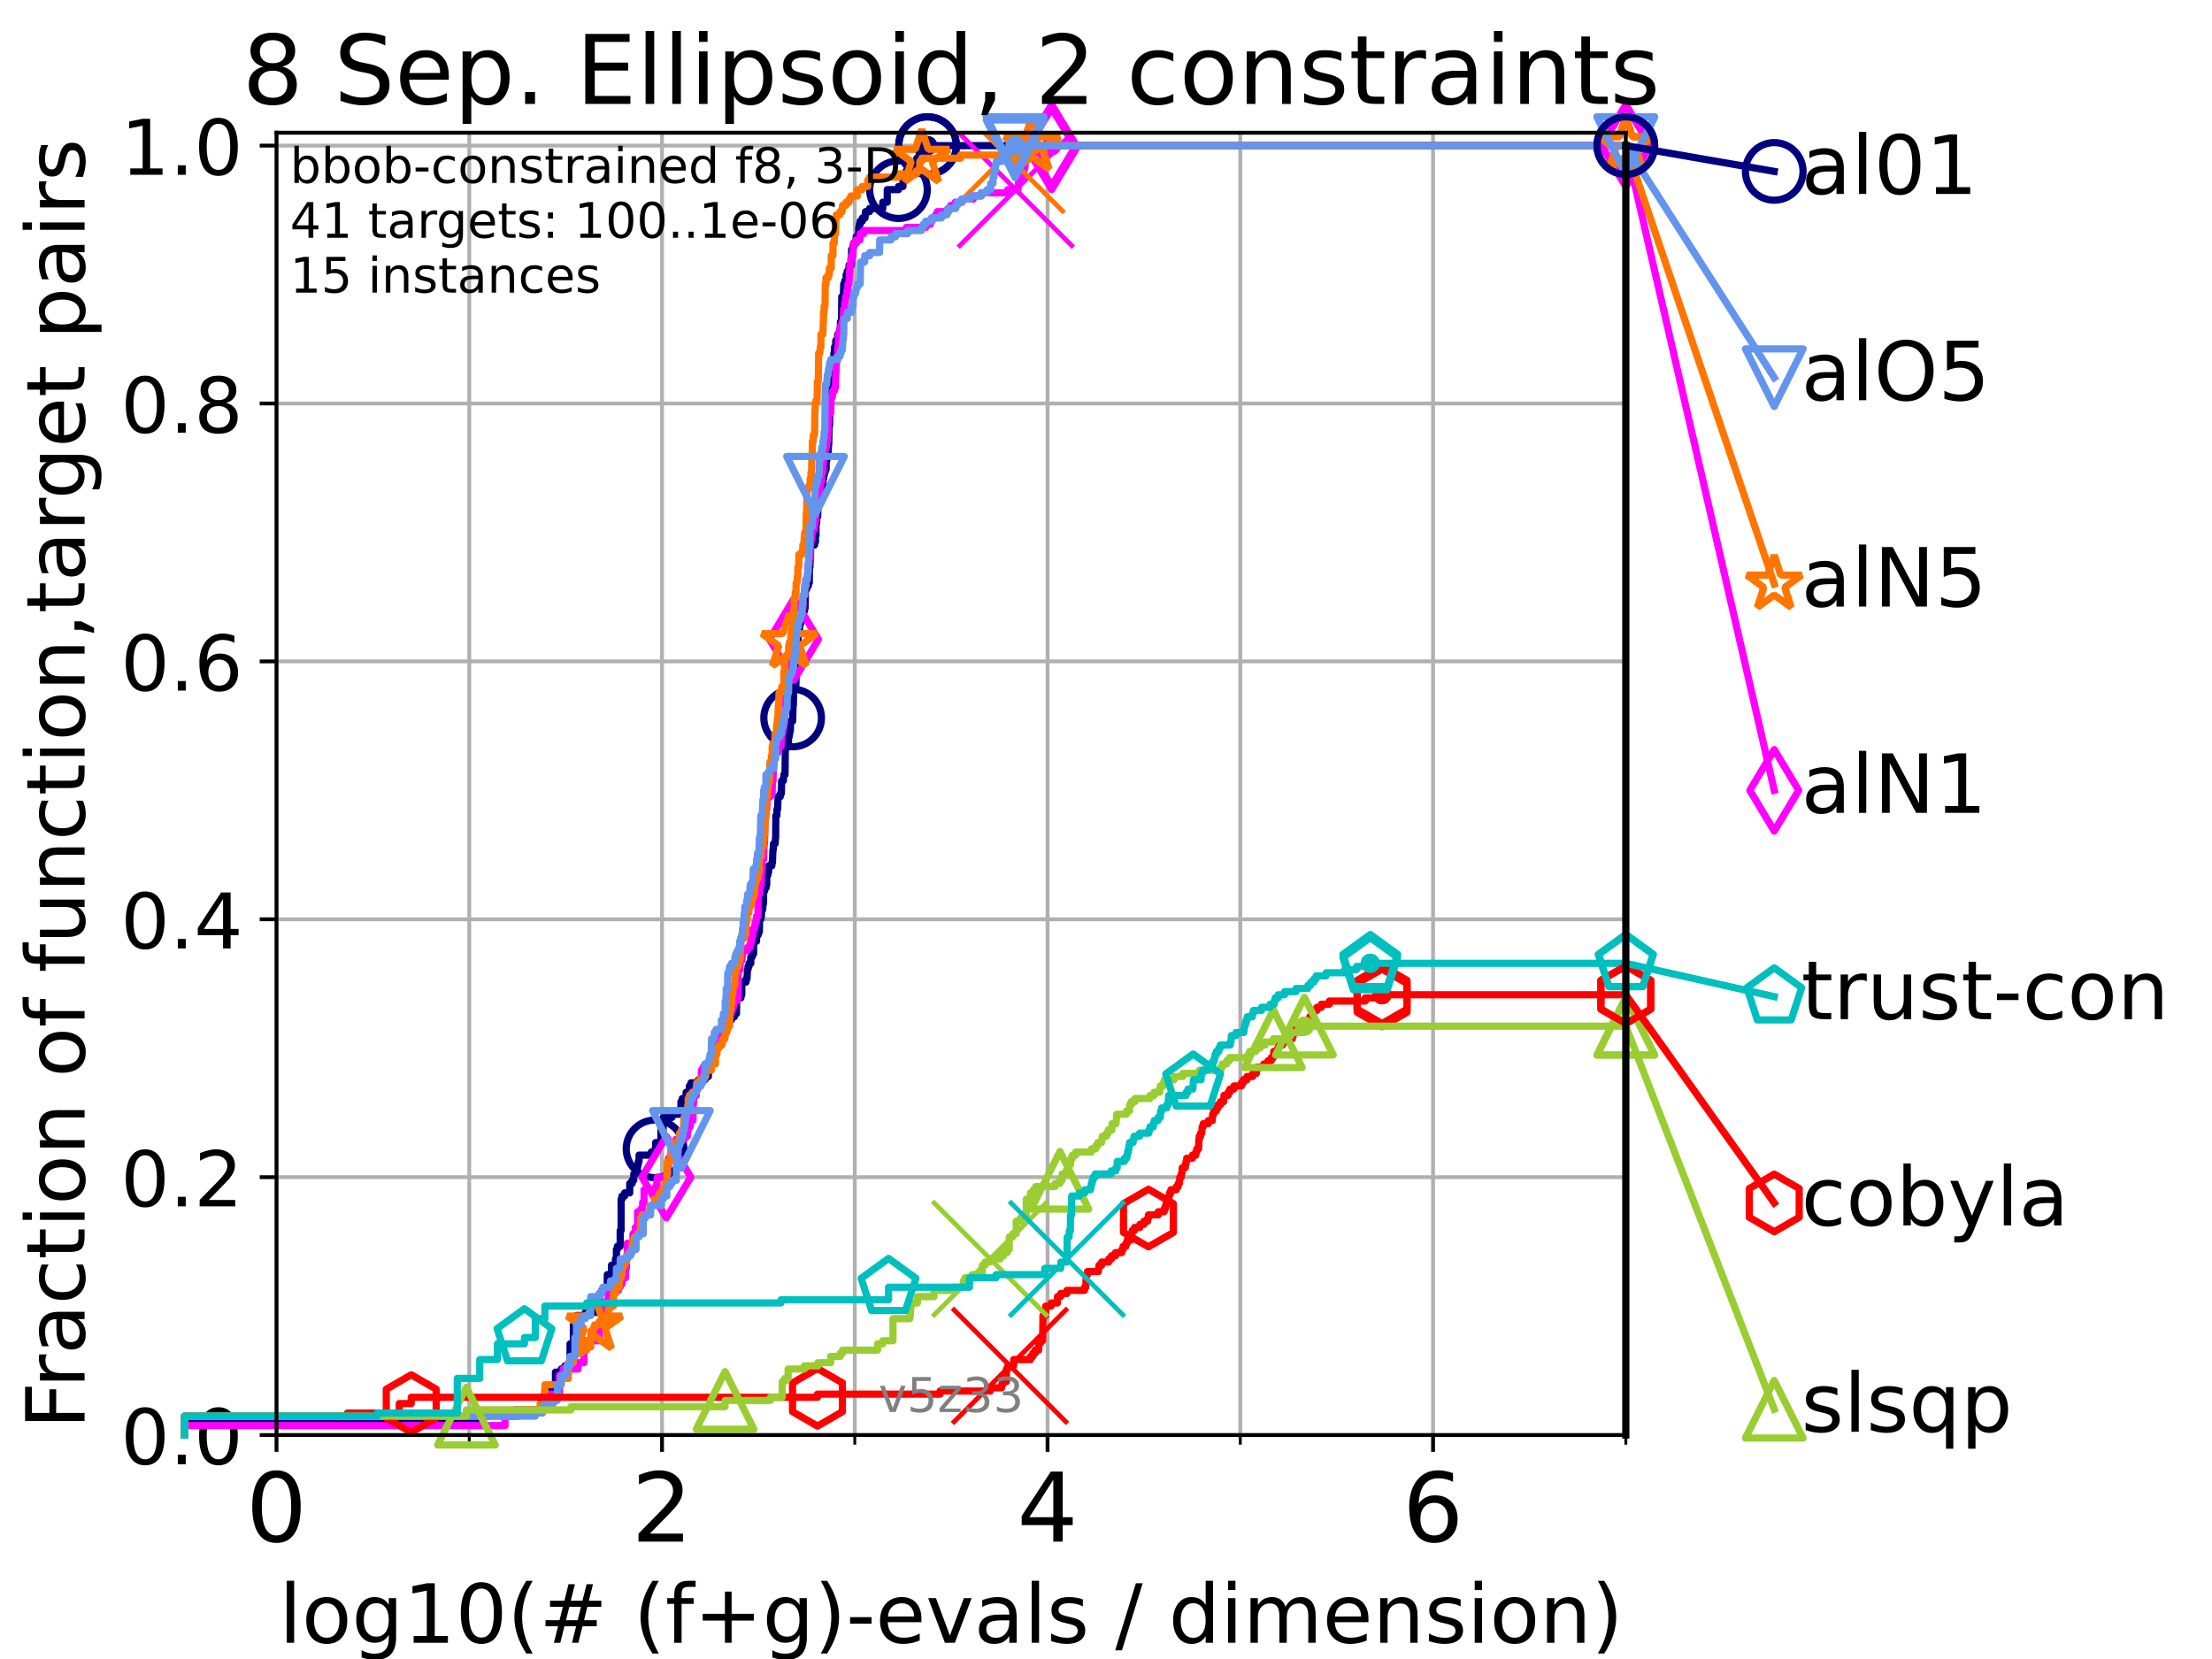 <?xml version="1.0" encoding="utf-8" standalone="no"?>
<!DOCTYPE svg PUBLIC "-//W3C//DTD SVG 1.1//EN"
  "http://www.w3.org/Graphics/SVG/1.1/DTD/svg11.dtd">
<!-- Created with matplotlib (https://matplotlib.org/) -->
<svg height="345.6pt" version="1.1" viewBox="0 0 460.8 345.6" width="460.8pt" xmlns="http://www.w3.org/2000/svg" xmlns:xlink="http://www.w3.org/1999/xlink">
 <defs>
  <style type="text/css">*{stroke-linecap:butt;stroke-linejoin:round;}</style>
 </defs>
 <g id="figure_1">
  <g id="patch_1">
   <path d="M 0 345.6 
L 460.8 345.6 
L 460.8 0 
L 0 0 
z
" style="fill:#ffffff;"/>
  </g>
  <g id="axes_1">
   <g id="patch_2">
    <path d="M 57.6 298.944 
L 338.688 298.944 
L 338.688 27.648 
L 57.6 27.648 
z
" style="fill:#ffffff;"/>
   </g>
   <g id="matplotlib.axis_1">
    <g id="xtick_1">
     <g id="line2d_1">
      <path clip-path="url(#p6f7ddae25b)" d="M 57.6 298.944 
L 57.6 27.648 
" style="fill:none;stroke:#b0b0b0;stroke-linecap:square;stroke-width:0.8;"/>
     </g>
     <g id="line2d_2">
      <defs>
       <path d="M 0 0 
L 0 3.5 
" id="m3c65fb58c4" style="stroke:#000000;stroke-width:0.8;"/>
      </defs>
      <g>
       <use style="stroke:#000000;stroke-width:0.8;" x="57.6" xlink:href="#m3c65fb58c4" y="298.944"/>
      </g>
     </g>
     <g id="text_1">
      <!-- 0 -->
      <g transform="translate(51.237 321.141)scale(0.2 -0.2)">
       <defs>
        <path d="M 31.781 66.406 
Q 24.172 66.406 20.328 58.906 
Q 16.5 51.422 16.5 36.375 
Q 16.5 21.391 20.328 13.891 
Q 24.172 6.391 31.781 6.391 
Q 39.453 6.391 43.281 13.891 
Q 47.125 21.391 47.125 36.375 
Q 47.125 51.422 43.281 58.906 
Q 39.453 66.406 31.781 66.406 
z
M 31.781 74.219 
Q 44.047 74.219 50.516 64.516 
Q 56.984 54.828 56.984 36.375 
Q 56.984 17.969 50.516 8.266 
Q 44.047 -1.422 31.781 -1.422 
Q 19.531 -1.422 13.062 8.266 
Q 6.594 17.969 6.594 36.375 
Q 6.594 54.828 13.062 64.516 
Q 19.531 74.219 31.781 74.219 
z
" id="DejaVuSans-48"/>
       </defs>
       <use xlink:href="#DejaVuSans-48"/>
      </g>
     </g>
    </g>
    <g id="xtick_2">
     <g id="line2d_3">
      <path clip-path="url(#p6f7ddae25b)" d="M 137.911 298.944 
L 137.911 27.648 
" style="fill:none;stroke:#b0b0b0;stroke-linecap:square;stroke-width:0.8;"/>
     </g>
     <g id="line2d_4">
      <g>
       <use style="stroke:#000000;stroke-width:0.8;" x="137.911" xlink:href="#m3c65fb58c4" y="298.944"/>
      </g>
     </g>
     <g id="text_2">
      <!-- 2 -->
      <g transform="translate(131.548 321.141)scale(0.2 -0.2)">
       <defs>
        <path d="M 19.188 8.297 
L 53.609 8.297 
L 53.609 0 
L 7.328 0 
L 7.328 8.297 
Q 12.938 14.109 22.625 23.891 
Q 32.328 33.688 34.812 36.531 
Q 39.547 41.844 41.422 45.531 
Q 43.312 49.219 43.312 52.781 
Q 43.312 58.594 39.234 62.25 
Q 35.156 65.922 28.609 65.922 
Q 23.969 65.922 18.812 64.312 
Q 13.672 62.703 7.812 59.422 
L 7.812 69.391 
Q 13.766 71.781 18.938 73 
Q 24.125 74.219 28.422 74.219 
Q 39.75 74.219 46.484 68.547 
Q 53.219 62.891 53.219 53.422 
Q 53.219 48.922 51.531 44.891 
Q 49.859 40.875 45.406 35.406 
Q 44.188 33.984 37.641 27.219 
Q 31.109 20.453 19.188 8.297 
z
" id="DejaVuSans-50"/>
       </defs>
       <use xlink:href="#DejaVuSans-50"/>
      </g>
     </g>
    </g>
    <g id="xtick_3">
     <g id="line2d_5">
      <path clip-path="url(#p6f7ddae25b)" d="M 218.222 298.944 
L 218.222 27.648 
" style="fill:none;stroke:#b0b0b0;stroke-linecap:square;stroke-width:0.8;"/>
     </g>
     <g id="line2d_6">
      <g>
       <use style="stroke:#000000;stroke-width:0.8;" x="218.222" xlink:href="#m3c65fb58c4" y="298.944"/>
      </g>
     </g>
     <g id="text_3">
      <!-- 4 -->
      <g transform="translate(211.859 321.141)scale(0.2 -0.2)">
       <defs>
        <path d="M 37.797 64.312 
L 12.891 25.391 
L 37.797 25.391 
z
M 35.203 72.906 
L 47.609 72.906 
L 47.609 25.391 
L 58.016 25.391 
L 58.016 17.188 
L 47.609 17.188 
L 47.609 0 
L 37.797 0 
L 37.797 17.188 
L 4.891 17.188 
L 4.891 26.703 
z
" id="DejaVuSans-52"/>
       </defs>
       <use xlink:href="#DejaVuSans-52"/>
      </g>
     </g>
    </g>
    <g id="xtick_4">
     <g id="line2d_7">
      <path clip-path="url(#p6f7ddae25b)" d="M 298.533 298.944 
L 298.533 27.648 
" style="fill:none;stroke:#b0b0b0;stroke-linecap:square;stroke-width:0.8;"/>
     </g>
     <g id="line2d_8">
      <g>
       <use style="stroke:#000000;stroke-width:0.8;" x="298.533" xlink:href="#m3c65fb58c4" y="298.944"/>
      </g>
     </g>
     <g id="text_4">
      <!-- 6 -->
      <g transform="translate(292.17 321.141)scale(0.2 -0.2)">
       <defs>
        <path d="M 33.016 40.375 
Q 26.375 40.375 22.484 35.828 
Q 18.609 31.297 18.609 23.391 
Q 18.609 15.531 22.484 10.953 
Q 26.375 6.391 33.016 6.391 
Q 39.656 6.391 43.531 10.953 
Q 47.406 15.531 47.406 23.391 
Q 47.406 31.297 43.531 35.828 
Q 39.656 40.375 33.016 40.375 
z
M 52.594 71.297 
L 52.594 62.312 
Q 48.875 64.062 45.094 64.984 
Q 41.312 65.922 37.594 65.922 
Q 27.828 65.922 22.672 59.328 
Q 17.531 52.734 16.797 39.406 
Q 19.672 43.656 24.016 45.922 
Q 28.375 48.188 33.594 48.188 
Q 44.578 48.188 50.953 41.516 
Q 57.328 34.859 57.328 23.391 
Q 57.328 12.156 50.688 5.359 
Q 44.047 -1.422 33.016 -1.422 
Q 20.359 -1.422 13.672 8.266 
Q 6.984 17.969 6.984 36.375 
Q 6.984 53.656 15.188 63.938 
Q 23.391 74.219 37.203 74.219 
Q 40.922 74.219 44.703 73.484 
Q 48.484 72.75 52.594 71.297 
z
" id="DejaVuSans-54"/>
       </defs>
       <use xlink:href="#DejaVuSans-54"/>
      </g>
     </g>
    </g>
    <g id="xtick_5">
     <g id="line2d_9">
      <path clip-path="url(#p6f7ddae25b)" d="M 97.755 298.944 
L 97.755 27.648 
" style="fill:none;stroke:#b0b0b0;stroke-linecap:square;stroke-width:0.8;"/>
     </g>
     <g id="line2d_10">
      <defs>
       <path d="M 0 0 
L 0 2 
" id="m12ccc6bd73" style="stroke:#000000;stroke-width:0.6;"/>
      </defs>
      <g>
       <use style="stroke:#000000;stroke-width:0.6;" x="97.755" xlink:href="#m12ccc6bd73" y="298.944"/>
      </g>
     </g>
    </g>
    <g id="xtick_6">
     <g id="line2d_11">
      <path clip-path="url(#p6f7ddae25b)" d="M 178.066 298.944 
L 178.066 27.648 
" style="fill:none;stroke:#b0b0b0;stroke-linecap:square;stroke-width:0.8;"/>
     </g>
     <g id="line2d_12">
      <g>
       <use style="stroke:#000000;stroke-width:0.6;" x="178.066" xlink:href="#m12ccc6bd73" y="298.944"/>
      </g>
     </g>
    </g>
    <g id="xtick_7">
     <g id="line2d_13">
      <path clip-path="url(#p6f7ddae25b)" d="M 258.377 298.944 
L 258.377 27.648 
" style="fill:none;stroke:#b0b0b0;stroke-linecap:square;stroke-width:0.8;"/>
     </g>
     <g id="line2d_14">
      <g>
       <use style="stroke:#000000;stroke-width:0.6;" x="258.377" xlink:href="#m12ccc6bd73" y="298.944"/>
      </g>
     </g>
    </g>
    <g id="xtick_8">
     <g id="line2d_15">
      <path clip-path="url(#p6f7ddae25b)" d="M 338.688 298.944 
L 338.688 27.648 
" style="fill:none;stroke:#b0b0b0;stroke-linecap:square;stroke-width:0.8;"/>
     </g>
     <g id="line2d_16">
      <g>
       <use style="stroke:#000000;stroke-width:0.6;" x="338.688" xlink:href="#m12ccc6bd73" y="298.944"/>
      </g>
     </g>
    </g>
    <g id="text_5">
     <!-- log10(# (f+g)-evals / dimension) -->
     <g transform="translate(58.145 342.218)scale(0.17 -0.17)">
      <defs>
       <path d="M 9.422 75.984 
L 18.406 75.984 
L 18.406 0 
L 9.422 0 
z
" id="DejaVuSans-108"/>
       <path d="M 30.609 48.391 
Q 23.391 48.391 19.188 42.75 
Q 14.984 37.109 14.984 27.297 
Q 14.984 17.484 19.156 11.844 
Q 23.344 6.203 30.609 6.203 
Q 37.797 6.203 41.984 11.859 
Q 46.188 17.531 46.188 27.297 
Q 46.188 37.016 41.984 42.703 
Q 37.797 48.391 30.609 48.391 
z
M 30.609 56 
Q 42.328 56 49.016 48.375 
Q 55.719 40.766 55.719 27.297 
Q 55.719 13.875 49.016 6.219 
Q 42.328 -1.422 30.609 -1.422 
Q 18.844 -1.422 12.172 6.219 
Q 5.516 13.875 5.516 27.297 
Q 5.516 40.766 12.172 48.375 
Q 18.844 56 30.609 56 
z
" id="DejaVuSans-111"/>
       <path d="M 45.406 27.984 
Q 45.406 37.75 41.375 43.109 
Q 37.359 48.484 30.078 48.484 
Q 22.859 48.484 18.828 43.109 
Q 14.797 37.75 14.797 27.984 
Q 14.797 18.266 18.828 12.891 
Q 22.859 7.516 30.078 7.516 
Q 37.359 7.516 41.375 12.891 
Q 45.406 18.266 45.406 27.984 
z
M 54.391 6.781 
Q 54.391 -7.172 48.188 -13.984 
Q 42 -20.797 29.203 -20.797 
Q 24.469 -20.797 20.266 -20.094 
Q 16.062 -19.391 12.109 -17.922 
L 12.109 -9.188 
Q 16.062 -11.328 19.922 -12.344 
Q 23.781 -13.375 27.781 -13.375 
Q 36.625 -13.375 41.016 -8.766 
Q 45.406 -4.156 45.406 5.172 
L 45.406 9.625 
Q 42.625 4.781 38.281 2.391 
Q 33.938 0 27.875 0 
Q 17.828 0 11.672 7.656 
Q 5.516 15.328 5.516 27.984 
Q 5.516 40.672 11.672 48.328 
Q 17.828 56 27.875 56 
Q 33.938 56 38.281 53.609 
Q 42.625 51.219 45.406 46.391 
L 45.406 54.688 
L 54.391 54.688 
z
" id="DejaVuSans-103"/>
       <path d="M 12.406 8.297 
L 28.516 8.297 
L 28.516 63.922 
L 10.984 60.406 
L 10.984 69.391 
L 28.422 72.906 
L 38.281 72.906 
L 38.281 8.297 
L 54.391 8.297 
L 54.391 0 
L 12.406 0 
z
" id="DejaVuSans-49"/>
       <path d="M 31 75.875 
Q 24.469 64.656 21.281 53.656 
Q 18.109 42.672 18.109 31.391 
Q 18.109 20.125 21.312 9.062 
Q 24.516 -2 31 -13.188 
L 23.188 -13.188 
Q 15.875 -1.703 12.234 9.375 
Q 8.594 20.453 8.594 31.391 
Q 8.594 42.281 12.203 53.312 
Q 15.828 64.359 23.188 75.875 
z
" id="DejaVuSans-40"/>
       <path d="M 51.125 44 
L 36.922 44 
L 32.812 27.688 
L 47.125 27.688 
z
M 43.797 71.781 
L 38.719 51.516 
L 52.984 51.516 
L 58.109 71.781 
L 65.922 71.781 
L 60.891 51.516 
L 76.125 51.516 
L 76.125 44 
L 58.984 44 
L 54.984 27.688 
L 70.516 27.688 
L 70.516 20.219 
L 53.078 20.219 
L 48 0 
L 40.188 0 
L 45.219 20.219 
L 30.906 20.219 
L 25.875 0 
L 18.016 0 
L 23.094 20.219 
L 7.719 20.219 
L 7.719 27.688 
L 24.906 27.688 
L 29 44 
L 13.281 44 
L 13.281 51.516 
L 30.906 51.516 
L 35.891 71.781 
z
" id="DejaVuSans-35"/>
       <path id="DejaVuSans-32"/>
       <path d="M 37.109 75.984 
L 37.109 68.5 
L 28.516 68.5 
Q 23.688 68.5 21.797 66.547 
Q 19.922 64.594 19.922 59.516 
L 19.922 54.688 
L 34.719 54.688 
L 34.719 47.703 
L 19.922 47.703 
L 19.922 0 
L 10.891 0 
L 10.891 47.703 
L 2.297 47.703 
L 2.297 54.688 
L 10.891 54.688 
L 10.891 58.5 
Q 10.891 67.625 15.141 71.797 
Q 19.391 75.984 28.609 75.984 
z
" id="DejaVuSans-102"/>
       <path d="M 46 62.703 
L 46 35.5 
L 73.188 35.5 
L 73.188 27.203 
L 46 27.203 
L 46 0 
L 37.797 0 
L 37.797 27.203 
L 10.594 27.203 
L 10.594 35.5 
L 37.797 35.5 
L 37.797 62.703 
z
" id="DejaVuSans-43"/>
       <path d="M 8.016 75.875 
L 15.828 75.875 
Q 23.141 64.359 26.781 53.312 
Q 30.422 42.281 30.422 31.391 
Q 30.422 20.453 26.781 9.375 
Q 23.141 -1.703 15.828 -13.188 
L 8.016 -13.188 
Q 14.5 -2 17.703 9.062 
Q 20.906 20.125 20.906 31.391 
Q 20.906 42.672 17.703 53.656 
Q 14.5 64.656 8.016 75.875 
z
" id="DejaVuSans-41"/>
       <path d="M 4.891 31.391 
L 31.203 31.391 
L 31.203 23.391 
L 4.891 23.391 
z
" id="DejaVuSans-45"/>
       <path d="M 56.203 29.594 
L 56.203 25.203 
L 14.891 25.203 
Q 15.484 15.922 20.484 11.062 
Q 25.484 6.203 34.422 6.203 
Q 39.594 6.203 44.453 7.469 
Q 49.312 8.734 54.109 11.281 
L 54.109 2.781 
Q 49.266 0.734 44.188 -0.344 
Q 39.109 -1.422 33.891 -1.422 
Q 20.797 -1.422 13.156 6.188 
Q 5.516 13.812 5.516 26.812 
Q 5.516 40.234 12.766 48.109 
Q 20.016 56 32.328 56 
Q 43.359 56 49.781 48.891 
Q 56.203 41.797 56.203 29.594 
z
M 47.219 32.234 
Q 47.125 39.594 43.094 43.984 
Q 39.062 48.391 32.422 48.391 
Q 24.906 48.391 20.391 44.141 
Q 15.875 39.891 15.188 32.172 
z
" id="DejaVuSans-101"/>
       <path d="M 2.984 54.688 
L 12.5 54.688 
L 29.594 8.797 
L 46.688 54.688 
L 56.203 54.688 
L 35.688 0 
L 23.484 0 
z
" id="DejaVuSans-118"/>
       <path d="M 34.281 27.484 
Q 23.391 27.484 19.188 25 
Q 14.984 22.516 14.984 16.5 
Q 14.984 11.719 18.141 8.906 
Q 21.297 6.109 26.703 6.109 
Q 34.188 6.109 38.703 11.406 
Q 43.219 16.703 43.219 25.484 
L 43.219 27.484 
z
M 52.203 31.203 
L 52.203 0 
L 43.219 0 
L 43.219 8.297 
Q 40.141 3.328 35.547 0.953 
Q 30.953 -1.422 24.312 -1.422 
Q 15.922 -1.422 10.953 3.297 
Q 6 8.016 6 15.922 
Q 6 25.141 12.172 29.828 
Q 18.359 34.516 30.609 34.516 
L 43.219 34.516 
L 43.219 35.406 
Q 43.219 41.609 39.141 45 
Q 35.062 48.391 27.688 48.391 
Q 23 48.391 18.547 47.266 
Q 14.109 46.141 10.016 43.891 
L 10.016 52.203 
Q 14.938 54.109 19.578 55.047 
Q 24.219 56 28.609 56 
Q 40.484 56 46.344 49.844 
Q 52.203 43.703 52.203 31.203 
z
" id="DejaVuSans-97"/>
       <path d="M 44.281 53.078 
L 44.281 44.578 
Q 40.484 46.531 36.375 47.5 
Q 32.281 48.484 27.875 48.484 
Q 21.188 48.484 17.844 46.438 
Q 14.5 44.391 14.5 40.281 
Q 14.5 37.156 16.891 35.375 
Q 19.281 33.594 26.516 31.984 
L 29.594 31.297 
Q 39.156 29.25 43.188 25.516 
Q 47.219 21.781 47.219 15.094 
Q 47.219 7.469 41.188 3.016 
Q 35.156 -1.422 24.609 -1.422 
Q 20.219 -1.422 15.453 -0.562 
Q 10.688 0.297 5.422 2 
L 5.422 11.281 
Q 10.406 8.688 15.234 7.391 
Q 20.062 6.109 24.812 6.109 
Q 31.156 6.109 34.562 8.281 
Q 37.984 10.453 37.984 14.406 
Q 37.984 18.062 35.516 20.016 
Q 33.062 21.969 24.703 23.781 
L 21.578 24.516 
Q 13.234 26.266 9.516 29.906 
Q 5.812 33.547 5.812 39.891 
Q 5.812 47.609 11.281 51.797 
Q 16.75 56 26.812 56 
Q 31.781 56 36.172 55.266 
Q 40.578 54.547 44.281 53.078 
z
" id="DejaVuSans-115"/>
       <path d="M 25.391 72.906 
L 33.688 72.906 
L 8.297 -9.281 
L 0 -9.281 
z
" id="DejaVuSans-47"/>
       <path d="M 45.406 46.391 
L 45.406 75.984 
L 54.391 75.984 
L 54.391 0 
L 45.406 0 
L 45.406 8.203 
Q 42.578 3.328 38.25 0.953 
Q 33.938 -1.422 27.875 -1.422 
Q 17.969 -1.422 11.734 6.484 
Q 5.516 14.406 5.516 27.297 
Q 5.516 40.188 11.734 48.094 
Q 17.969 56 27.875 56 
Q 33.938 56 38.25 53.625 
Q 42.578 51.266 45.406 46.391 
z
M 14.797 27.297 
Q 14.797 17.391 18.875 11.75 
Q 22.953 6.109 30.078 6.109 
Q 37.203 6.109 41.297 11.75 
Q 45.406 17.391 45.406 27.297 
Q 45.406 37.203 41.297 42.844 
Q 37.203 48.484 30.078 48.484 
Q 22.953 48.484 18.875 42.844 
Q 14.797 37.203 14.797 27.297 
z
" id="DejaVuSans-100"/>
       <path d="M 9.422 54.688 
L 18.406 54.688 
L 18.406 0 
L 9.422 0 
z
M 9.422 75.984 
L 18.406 75.984 
L 18.406 64.594 
L 9.422 64.594 
z
" id="DejaVuSans-105"/>
       <path d="M 52 44.188 
Q 55.375 50.25 60.062 53.125 
Q 64.75 56 71.094 56 
Q 79.641 56 84.281 50.016 
Q 88.922 44.047 88.922 33.016 
L 88.922 0 
L 79.891 0 
L 79.891 32.719 
Q 79.891 40.578 77.094 44.375 
Q 74.312 48.188 68.609 48.188 
Q 61.625 48.188 57.562 43.547 
Q 53.516 38.922 53.516 30.906 
L 53.516 0 
L 44.484 0 
L 44.484 32.719 
Q 44.484 40.625 41.703 44.406 
Q 38.922 48.188 33.109 48.188 
Q 26.219 48.188 22.156 43.531 
Q 18.109 38.875 18.109 30.906 
L 18.109 0 
L 9.078 0 
L 9.078 54.688 
L 18.109 54.688 
L 18.109 46.188 
Q 21.188 51.219 25.484 53.609 
Q 29.781 56 35.688 56 
Q 41.656 56 45.828 52.969 
Q 50 49.953 52 44.188 
z
" id="DejaVuSans-109"/>
       <path d="M 54.891 33.016 
L 54.891 0 
L 45.906 0 
L 45.906 32.719 
Q 45.906 40.484 42.875 44.328 
Q 39.844 48.188 33.797 48.188 
Q 26.516 48.188 22.312 43.547 
Q 18.109 38.922 18.109 30.906 
L 18.109 0 
L 9.078 0 
L 9.078 54.688 
L 18.109 54.688 
L 18.109 46.188 
Q 21.344 51.125 25.703 53.562 
Q 30.078 56 35.797 56 
Q 45.219 56 50.047 50.172 
Q 54.891 44.344 54.891 33.016 
z
" id="DejaVuSans-110"/>
      </defs>
      <use xlink:href="#DejaVuSans-108"/>
      <use x="27.783" xlink:href="#DejaVuSans-111"/>
      <use x="88.965" xlink:href="#DejaVuSans-103"/>
      <use x="152.441" xlink:href="#DejaVuSans-49"/>
      <use x="216.064" xlink:href="#DejaVuSans-48"/>
      <use x="279.688" xlink:href="#DejaVuSans-40"/>
      <use x="318.701" xlink:href="#DejaVuSans-35"/>
      <use x="402.49" xlink:href="#DejaVuSans-32"/>
      <use x="434.277" xlink:href="#DejaVuSans-40"/>
      <use x="473.291" xlink:href="#DejaVuSans-102"/>
      <use x="508.496" xlink:href="#DejaVuSans-43"/>
      <use x="592.285" xlink:href="#DejaVuSans-103"/>
      <use x="655.762" xlink:href="#DejaVuSans-41"/>
      <use x="694.775" xlink:href="#DejaVuSans-45"/>
      <use x="730.859" xlink:href="#DejaVuSans-101"/>
      <use x="792.383" xlink:href="#DejaVuSans-118"/>
      <use x="851.562" xlink:href="#DejaVuSans-97"/>
      <use x="912.842" xlink:href="#DejaVuSans-108"/>
      <use x="940.625" xlink:href="#DejaVuSans-115"/>
      <use x="992.725" xlink:href="#DejaVuSans-32"/>
      <use x="1024.512" xlink:href="#DejaVuSans-47"/>
      <use x="1058.203" xlink:href="#DejaVuSans-32"/>
      <use x="1089.99" xlink:href="#DejaVuSans-100"/>
      <use x="1153.467" xlink:href="#DejaVuSans-105"/>
      <use x="1181.25" xlink:href="#DejaVuSans-109"/>
      <use x="1278.662" xlink:href="#DejaVuSans-101"/>
      <use x="1340.186" xlink:href="#DejaVuSans-110"/>
      <use x="1403.564" xlink:href="#DejaVuSans-115"/>
      <use x="1455.664" xlink:href="#DejaVuSans-105"/>
      <use x="1483.447" xlink:href="#DejaVuSans-111"/>
      <use x="1544.629" xlink:href="#DejaVuSans-110"/>
      <use x="1608.008" xlink:href="#DejaVuSans-41"/>
     </g>
    </g>
   </g>
   <g id="matplotlib.axis_2">
    <g id="ytick_1">
     <g id="line2d_17">
      <path clip-path="url(#p6f7ddae25b)" d="M 57.6 298.944 
L 338.688 298.944 
" style="fill:none;stroke:#b0b0b0;stroke-linecap:square;stroke-width:0.8;"/>
     </g>
     <g id="line2d_18">
      <defs>
       <path d="M 0 0 
L -3.5 0 
" id="m930dcd4f87" style="stroke:#000000;stroke-width:0.8;"/>
      </defs>
      <g>
       <use style="stroke:#000000;stroke-width:0.8;" x="57.6" xlink:href="#m930dcd4f87" y="298.944"/>
      </g>
     </g>
     <g id="text_6">
      <!-- 0.0 -->
      <g transform="translate(25.155 305.023)scale(0.16 -0.16)">
       <defs>
        <path d="M 10.688 12.406 
L 21 12.406 
L 21 0 
L 10.688 0 
z
" id="DejaVuSans-46"/>
       </defs>
       <use xlink:href="#DejaVuSans-48"/>
       <use x="63.623" xlink:href="#DejaVuSans-46"/>
       <use x="95.41" xlink:href="#DejaVuSans-48"/>
      </g>
     </g>
    </g>
    <g id="ytick_2">
     <g id="line2d_19">
      <path clip-path="url(#p6f7ddae25b)" d="M 57.6 245.222 
L 338.688 245.222 
" style="fill:none;stroke:#b0b0b0;stroke-linecap:square;stroke-width:0.8;"/>
     </g>
     <g id="line2d_20">
      <g>
       <use style="stroke:#000000;stroke-width:0.8;" x="57.6" xlink:href="#m930dcd4f87" y="245.222"/>
      </g>
     </g>
     <g id="text_7">
      <!-- 0.2 -->
      <g transform="translate(25.155 251.301)scale(0.16 -0.16)">
       <use xlink:href="#DejaVuSans-48"/>
       <use x="63.623" xlink:href="#DejaVuSans-46"/>
       <use x="95.41" xlink:href="#DejaVuSans-50"/>
      </g>
     </g>
    </g>
    <g id="ytick_3">
     <g id="line2d_21">
      <path clip-path="url(#p6f7ddae25b)" d="M 57.6 191.5 
L 338.688 191.5 
" style="fill:none;stroke:#b0b0b0;stroke-linecap:square;stroke-width:0.8;"/>
     </g>
     <g id="line2d_22">
      <g>
       <use style="stroke:#000000;stroke-width:0.8;" x="57.6" xlink:href="#m930dcd4f87" y="191.5"/>
      </g>
     </g>
     <g id="text_8">
      <!-- 0.4 -->
      <g transform="translate(25.155 197.579)scale(0.16 -0.16)">
       <use xlink:href="#DejaVuSans-48"/>
       <use x="63.623" xlink:href="#DejaVuSans-46"/>
       <use x="95.41" xlink:href="#DejaVuSans-52"/>
      </g>
     </g>
    </g>
    <g id="ytick_4">
     <g id="line2d_23">
      <path clip-path="url(#p6f7ddae25b)" d="M 57.6 137.778 
L 338.688 137.778 
" style="fill:none;stroke:#b0b0b0;stroke-linecap:square;stroke-width:0.8;"/>
     </g>
     <g id="line2d_24">
      <g>
       <use style="stroke:#000000;stroke-width:0.8;" x="57.6" xlink:href="#m930dcd4f87" y="137.778"/>
      </g>
     </g>
     <g id="text_9">
      <!-- 0.6 -->
      <g transform="translate(25.155 143.857)scale(0.16 -0.16)">
       <use xlink:href="#DejaVuSans-48"/>
       <use x="63.623" xlink:href="#DejaVuSans-46"/>
       <use x="95.41" xlink:href="#DejaVuSans-54"/>
      </g>
     </g>
    </g>
    <g id="ytick_5">
     <g id="line2d_25">
      <path clip-path="url(#p6f7ddae25b)" d="M 57.6 84.056 
L 338.688 84.056 
" style="fill:none;stroke:#b0b0b0;stroke-linecap:square;stroke-width:0.8;"/>
     </g>
     <g id="line2d_26">
      <g>
       <use style="stroke:#000000;stroke-width:0.8;" x="57.6" xlink:href="#m930dcd4f87" y="84.056"/>
      </g>
     </g>
     <g id="text_10">
      <!-- 0.8 -->
      <g transform="translate(25.155 90.135)scale(0.16 -0.16)">
       <defs>
        <path d="M 31.781 34.625 
Q 24.75 34.625 20.719 30.859 
Q 16.703 27.094 16.703 20.516 
Q 16.703 13.922 20.719 10.156 
Q 24.75 6.391 31.781 6.391 
Q 38.812 6.391 42.859 10.172 
Q 46.922 13.969 46.922 20.516 
Q 46.922 27.094 42.891 30.859 
Q 38.875 34.625 31.781 34.625 
z
M 21.922 38.812 
Q 15.578 40.375 12.031 44.719 
Q 8.5 49.078 8.5 55.328 
Q 8.5 64.062 14.719 69.141 
Q 20.953 74.219 31.781 74.219 
Q 42.672 74.219 48.875 69.141 
Q 55.078 64.062 55.078 55.328 
Q 55.078 49.078 51.531 44.719 
Q 48 40.375 41.703 38.812 
Q 48.828 37.156 52.797 32.312 
Q 56.781 27.484 56.781 20.516 
Q 56.781 9.906 50.312 4.234 
Q 43.844 -1.422 31.781 -1.422 
Q 19.734 -1.422 13.25 4.234 
Q 6.781 9.906 6.781 20.516 
Q 6.781 27.484 10.781 32.312 
Q 14.797 37.156 21.922 38.812 
z
M 18.312 54.391 
Q 18.312 48.734 21.844 45.562 
Q 25.391 42.391 31.781 42.391 
Q 38.141 42.391 41.719 45.562 
Q 45.312 48.734 45.312 54.391 
Q 45.312 60.062 41.719 63.234 
Q 38.141 66.406 31.781 66.406 
Q 25.391 66.406 21.844 63.234 
Q 18.312 60.062 18.312 54.391 
z
" id="DejaVuSans-56"/>
       </defs>
       <use xlink:href="#DejaVuSans-48"/>
       <use x="63.623" xlink:href="#DejaVuSans-46"/>
       <use x="95.41" xlink:href="#DejaVuSans-56"/>
      </g>
     </g>
    </g>
    <g id="ytick_6">
     <g id="line2d_27">
      <path clip-path="url(#p6f7ddae25b)" d="M 57.6 30.334 
L 338.688 30.334 
" style="fill:none;stroke:#b0b0b0;stroke-linecap:square;stroke-width:0.8;"/>
     </g>
     <g id="line2d_28">
      <g>
       <use style="stroke:#000000;stroke-width:0.8;" x="57.6" xlink:href="#m930dcd4f87" y="30.334"/>
      </g>
     </g>
     <g id="text_11">
      <!-- 1.0 -->
      <g transform="translate(25.155 36.413)scale(0.16 -0.16)">
       <use xlink:href="#DejaVuSans-49"/>
       <use x="63.623" xlink:href="#DejaVuSans-46"/>
       <use x="95.41" xlink:href="#DejaVuSans-48"/>
      </g>
     </g>
    </g>
    <g id="text_12">
     <!-- Fraction of function,target pairs -->
     <g transform="translate(17.62 297.681)rotate(-90)scale(0.17 -0.17)">
      <defs>
       <path d="M 9.812 72.906 
L 51.703 72.906 
L 51.703 64.594 
L 19.672 64.594 
L 19.672 43.109 
L 48.578 43.109 
L 48.578 34.812 
L 19.672 34.812 
L 19.672 0 
L 9.812 0 
z
" id="DejaVuSans-70"/>
       <path d="M 41.109 46.297 
Q 39.594 47.172 37.812 47.578 
Q 36.031 48 33.891 48 
Q 26.266 48 22.188 43.047 
Q 18.109 38.094 18.109 28.812 
L 18.109 0 
L 9.078 0 
L 9.078 54.688 
L 18.109 54.688 
L 18.109 46.188 
Q 20.953 51.172 25.484 53.578 
Q 30.031 56 36.531 56 
Q 37.453 56 38.578 55.875 
Q 39.703 55.766 41.062 55.516 
z
" id="DejaVuSans-114"/>
       <path d="M 48.781 52.594 
L 48.781 44.188 
Q 44.969 46.297 41.141 47.344 
Q 37.312 48.391 33.406 48.391 
Q 24.656 48.391 19.812 42.844 
Q 14.984 37.312 14.984 27.297 
Q 14.984 17.281 19.812 11.734 
Q 24.656 6.203 33.406 6.203 
Q 37.312 6.203 41.141 7.25 
Q 44.969 8.297 48.781 10.406 
L 48.781 2.094 
Q 45.016 0.344 40.984 -0.531 
Q 36.969 -1.422 32.422 -1.422 
Q 20.062 -1.422 12.781 6.344 
Q 5.516 14.109 5.516 27.297 
Q 5.516 40.672 12.859 48.328 
Q 20.219 56 33.016 56 
Q 37.156 56 41.109 55.141 
Q 45.062 54.297 48.781 52.594 
z
" id="DejaVuSans-99"/>
       <path d="M 18.312 70.219 
L 18.312 54.688 
L 36.812 54.688 
L 36.812 47.703 
L 18.312 47.703 
L 18.312 18.016 
Q 18.312 11.328 20.141 9.422 
Q 21.969 7.516 27.594 7.516 
L 36.812 7.516 
L 36.812 0 
L 27.594 0 
Q 17.188 0 13.234 3.875 
Q 9.281 7.766 9.281 18.016 
L 9.281 47.703 
L 2.688 47.703 
L 2.688 54.688 
L 9.281 54.688 
L 9.281 70.219 
z
" id="DejaVuSans-116"/>
       <path d="M 8.5 21.578 
L 8.5 54.688 
L 17.484 54.688 
L 17.484 21.922 
Q 17.484 14.156 20.5 10.266 
Q 23.531 6.391 29.594 6.391 
Q 36.859 6.391 41.078 11.031 
Q 45.312 15.672 45.312 23.688 
L 45.312 54.688 
L 54.297 54.688 
L 54.297 0 
L 45.312 0 
L 45.312 8.406 
Q 42.047 3.422 37.719 1 
Q 33.406 -1.422 27.688 -1.422 
Q 18.266 -1.422 13.375 4.438 
Q 8.5 10.297 8.5 21.578 
z
M 31.109 56 
z
" id="DejaVuSans-117"/>
       <path d="M 11.719 12.406 
L 22.016 12.406 
L 22.016 4 
L 14.016 -11.625 
L 7.719 -11.625 
L 11.719 4 
z
" id="DejaVuSans-44"/>
       <path d="M 18.109 8.203 
L 18.109 -20.797 
L 9.078 -20.797 
L 9.078 54.688 
L 18.109 54.688 
L 18.109 46.391 
Q 20.953 51.266 25.266 53.625 
Q 29.594 56 35.594 56 
Q 45.562 56 51.781 48.094 
Q 58.016 40.188 58.016 27.297 
Q 58.016 14.406 51.781 6.484 
Q 45.562 -1.422 35.594 -1.422 
Q 29.594 -1.422 25.266 0.953 
Q 20.953 3.328 18.109 8.203 
z
M 48.688 27.297 
Q 48.688 37.203 44.609 42.844 
Q 40.531 48.484 33.406 48.484 
Q 26.266 48.484 22.188 42.844 
Q 18.109 37.203 18.109 27.297 
Q 18.109 17.391 22.188 11.75 
Q 26.266 6.109 33.406 6.109 
Q 40.531 6.109 44.609 11.75 
Q 48.688 17.391 48.688 27.297 
z
" id="DejaVuSans-112"/>
      </defs>
      <use xlink:href="#DejaVuSans-70"/>
      <use x="50.27" xlink:href="#DejaVuSans-114"/>
      <use x="91.383" xlink:href="#DejaVuSans-97"/>
      <use x="152.662" xlink:href="#DejaVuSans-99"/>
      <use x="207.643" xlink:href="#DejaVuSans-116"/>
      <use x="246.852" xlink:href="#DejaVuSans-105"/>
      <use x="274.635" xlink:href="#DejaVuSans-111"/>
      <use x="335.816" xlink:href="#DejaVuSans-110"/>
      <use x="399.195" xlink:href="#DejaVuSans-32"/>
      <use x="430.982" xlink:href="#DejaVuSans-111"/>
      <use x="492.164" xlink:href="#DejaVuSans-102"/>
      <use x="527.369" xlink:href="#DejaVuSans-32"/>
      <use x="559.156" xlink:href="#DejaVuSans-102"/>
      <use x="594.361" xlink:href="#DejaVuSans-117"/>
      <use x="657.74" xlink:href="#DejaVuSans-110"/>
      <use x="721.119" xlink:href="#DejaVuSans-99"/>
      <use x="776.1" xlink:href="#DejaVuSans-116"/>
      <use x="815.309" xlink:href="#DejaVuSans-105"/>
      <use x="843.092" xlink:href="#DejaVuSans-111"/>
      <use x="904.273" xlink:href="#DejaVuSans-110"/>
      <use x="967.652" xlink:href="#DejaVuSans-44"/>
      <use x="999.439" xlink:href="#DejaVuSans-116"/>
      <use x="1038.648" xlink:href="#DejaVuSans-97"/>
      <use x="1099.928" xlink:href="#DejaVuSans-114"/>
      <use x="1139.291" xlink:href="#DejaVuSans-103"/>
      <use x="1202.768" xlink:href="#DejaVuSans-101"/>
      <use x="1264.291" xlink:href="#DejaVuSans-116"/>
      <use x="1303.5" xlink:href="#DejaVuSans-32"/>
      <use x="1335.287" xlink:href="#DejaVuSans-112"/>
      <use x="1398.764" xlink:href="#DejaVuSans-97"/>
      <use x="1460.043" xlink:href="#DejaVuSans-105"/>
      <use x="1487.826" xlink:href="#DejaVuSans-114"/>
      <use x="1528.939" xlink:href="#DejaVuSans-115"/>
     </g>
    </g>
   </g>
   <g id="line2d_29">
    <defs>
     <path d="M 0 1.5 
C 0.398 1.5 0.779 1.342 1.061 1.061 
C 1.342 0.779 1.5 0.398 1.5 0 
C 1.5 -0.398 1.342 -0.779 1.061 -1.061 
C 0.779 -1.342 0.398 -1.5 0 -1.5 
C -0.398 -1.5 -0.779 -1.342 -1.061 -1.061 
C -1.342 -0.779 -1.5 -0.398 -1.5 0 
C -1.5 0.398 -1.342 0.779 -1.061 1.061 
C -0.779 1.342 -0.398 1.5 0 1.5 
z
" id="ma47e42d300" style="stroke:#000080;"/>
    </defs>
    <g>
     <use style="fill:#000080;stroke:#000080;" x="193.227" xlink:href="#ma47e42d300" y="30.334"/>
     <use style="fill:#000080;stroke:#000080;" x="193.227" xlink:href="#ma47e42d300" y="30.334"/>
    </g>
   </g>
   <g id="line2d_30">
    <path d="M 38.441 298.944 
L 38.441 295.668 
L 99.938 295.668 
L 99.938 295.013 
L 101.878 295.013 
L 101.878 294.358 
L 107.348 294.358 
L 107.348 293.703 
L 113.023 293.703 
L 113.023 293.048 
L 113.501 293.048 
L 113.501 289.772 
L 114.86 289.772 
L 114.86 289.117 
L 115.711 289.117 
L 115.711 285.841 
L 116.914 285.841 
L 116.914 285.186 
L 117.673 285.186 
L 117.673 284.531 
L 118.752 284.531 
L 118.752 279.945 
L 119.436 279.945 
L 119.436 276.014 
L 120.094 276.014 
L 120.094 274.048 
L 121.931 274.048 
L 121.931 273.393 
L 124.369 273.393 
L 124.369 272.738 
L 124.62 272.738 
L 124.62 270.773 
L 124.867 270.773 
L 124.867 269.462 
L 125.352 269.462 
L 125.352 268.807 
L 126.282 268.807 
L 126.282 268.152 
L 126.507 268.152 
L 126.507 265.532 
L 127.379 265.532 
L 127.379 263.566 
L 128.21 263.566 
L 128.21 262.256 
L 128.411 262.256 
L 128.411 260.29 
L 128.611 260.29 
L 128.611 259.635 
L 129.195 259.635 
L 129.195 256.36 
L 129.386 256.36 
L 129.386 249.808 
L 129.574 249.808 
L 129.574 249.153 
L 130.128 249.153 
L 130.128 248.498 
L 131.185 248.498 
L 131.185 246.532 
L 131.691 246.532 
L 131.691 245.877 
L 132.02 245.877 
L 132.02 244.567 
L 132.343 244.567 
L 132.343 243.257 
L 132.816 243.257 
L 132.816 242.601 
L 132.971 242.601 
L 132.971 241.946 
L 133.125 241.946 
L 133.125 240.636 
L 135.682 240.636 
L 135.682 239.981 
L 136.457 239.981 
L 136.457 239.326 
L 136.583 239.326 
L 136.583 238.015 
L 137.677 238.015 
L 137.677 235.395 
L 138.142 235.395 
L 138.142 232.774 
L 139.991 232.774 
L 139.991 232.119 
L 141.849 232.119 
L 141.849 229.499 
L 142.125 229.499 
L 142.125 228.843 
L 142.928 228.843 
L 142.928 227.533 
L 143.612 227.533 
L 143.612 226.223 
L 143.944 226.223 
L 143.944 225.568 
L 145.516 225.568 
L 145.516 224.912 
L 146.889 224.912 
L 146.889 224.257 
L 147.57 224.257 
L 147.57 222.947 
L 147.703 222.947 
L 147.703 221.637 
L 148.161 221.637 
L 148.161 220.982 
L 148.671 220.982 
L 148.671 220.326 
L 148.796 220.326 
L 148.858 217.706 
L 148.92 217.706 
L 148.92 215.74 
L 149.287 215.74 
L 149.287 215.085 
L 150.683 215.085 
L 150.739 213.775 
L 151.287 213.775 
L 151.287 213.12 
L 151.555 213.12 
L 151.555 212.465 
L 152.386 212.465 
L 152.386 211.81 
L 152.984 211.81 
L 152.984 211.154 
L 153.419 211.154 
L 153.467 208.534 
L 153.562 208.534 
L 153.562 207.879 
L 154.349 207.879 
L 154.349 207.224 
L 154.53 207.224 
L 154.53 204.603 
L 155.404 204.603 
L 155.404 203.948 
L 155.616 203.948 
L 155.7 201.982 
L 155.825 201.982 
L 155.825 201.327 
L 156.032 201.327 
L 156.032 200.672 
L 156.398 200.672 
L 156.398 199.362 
L 156.678 199.362 
L 156.678 198.707 
L 156.992 198.707 
L 156.992 196.086 
L 157.604 196.086 
L 157.604 194.776 
L 157.939 194.776 
L 157.939 194.121 
L 158.195 194.121 
L 158.232 191.5 
L 158.484 191.5 
L 158.484 190.845 
L 158.626 190.845 
L 158.626 189.535 
L 158.872 189.535 
L 158.977 188.224 
L 159.046 188.224 
L 159.081 185.604 
L 159.287 185.604 
L 159.287 184.949 
L 159.591 184.949 
L 159.591 184.293 
L 159.725 184.293 
L 159.725 182.328 
L 159.956 182.328 
L 159.956 181.673 
L 160.12 181.673 
L 160.12 180.363 
L 160.79 180.363 
L 160.79 179.707 
L 160.915 179.707 
L 161.008 177.087 
L 161.07 177.087 
L 161.131 175.777 
L 161.466 175.777 
L 161.556 174.466 
L 161.586 174.466 
L 161.615 169.88 
L 161.853 169.88 
L 161.853 168.57 
L 161.999 168.57 
L 162.087 165.949 
L 162.546 165.949 
L 162.546 165.294 
L 162.771 165.294 
L 162.827 162.674 
L 163.185 162.674 
L 163.294 161.363 
L 163.536 161.363 
L 163.59 156.122 
L 163.696 156.122 
L 163.696 154.812 
L 164.244 154.812 
L 164.27 153.502 
L 164.397 153.502 
L 164.397 152.846 
L 164.524 152.846 
L 164.524 152.191 
L 164.65 152.191 
L 164.675 150.226 
L 165.12 150.226 
L 165.218 146.95 
L 165.266 146.95 
L 165.339 143.674 
L 165.459 143.674 
L 165.459 143.019 
L 165.791 143.019 
L 165.885 139.088 
L 165.932 139.088 
L 166.025 135.157 
L 166.14 135.157 
L 166.14 134.502 
L 166.255 134.502 
L 166.278 131.882 
L 166.528 131.882 
L 166.618 129.916 
L 166.796 129.916 
L 166.818 128.606 
L 167.082 128.606 
L 167.082 127.951 
L 167.299 127.951 
L 167.299 127.296 
L 167.598 127.296 
L 167.598 126.641 
L 167.725 126.641 
L 167.788 122.71 
L 168.058 122.71 
L 168.058 122.055 
L 168.406 122.055 
L 168.406 121.399 
L 168.587 121.399 
L 168.627 118.124 
L 168.726 118.124 
L 168.786 116.158 
L 168.845 116.158 
L 168.884 113.538 
L 169.692 113.538 
L 169.692 112.883 
L 169.879 112.883 
L 169.879 111.572 
L 169.99 111.572 
L 169.99 108.952 
L 170.137 108.952 
L 170.137 107.641 
L 170.338 107.641 
L 170.428 105.021 
L 170.625 105.021 
L 170.625 104.366 
L 170.995 104.366 
L 171.1 102.4 
L 171.117 102.4 
L 171.117 101.745 
L 171.324 101.745 
L 171.324 101.09 
L 171.443 101.09 
L 171.443 99.78 
L 171.561 99.78 
L 171.561 99.124 
L 171.679 99.124 
L 171.679 98.469 
L 171.863 98.469 
L 171.863 97.814 
L 172.094 97.814 
L 172.11 95.849 
L 172.256 95.849 
L 172.289 94.538 
L 172.514 94.538 
L 172.594 92.573 
L 172.642 92.573 
L 172.721 88.642 
L 172.815 88.642 
L 172.878 82.091 
L 173.003 82.091 
L 173.049 79.47 
L 173.127 79.47 
L 173.219 77.505 
L 173.417 77.505 
L 173.478 74.884 
L 173.689 74.884 
L 173.718 73.574 
L 173.823 73.574 
L 173.867 72.263 
L 174.102 72.263 
L 174.102 70.953 
L 174.477 70.953 
L 174.506 69.643 
L 174.942 69.643 
L 174.998 68.333 
L 175.067 68.333 
L 175.081 67.022 
L 175.3 67.022 
L 175.355 61.781 
L 175.691 61.781 
L 175.758 59.161 
L 175.982 59.161 
L 175.982 58.505 
L 176.268 58.505 
L 176.268 57.195 
L 176.485 57.195 
L 176.485 56.54 
L 176.776 56.54 
L 176.876 55.23 
L 177.354 55.23 
L 177.415 51.954 
L 177.666 51.954 
L 177.666 51.299 
L 177.832 51.299 
L 177.832 50.644 
L 178.355 50.644 
L 178.355 49.333 
L 178.884 49.333 
L 178.884 47.368 
L 179.017 47.368 
L 179.017 46.713 
L 179.192 46.713 
L 179.192 46.058 
L 179.654 46.058 
L 179.654 45.402 
L 180.198 45.402 
L 180.3 44.092 
L 181.139 44.092 
L 181.139 43.437 
L 183.901 43.437 
L 183.901 42.127 
L 184.832 42.127 
L 184.832 39.506 
L 187.169 39.506 
L 187.169 38.851 
L 188.102 38.851 
L 188.109 36.886 
L 188.763 36.886 
L 188.763 35.575 
L 190.681 35.575 
L 190.681 34.265 
L 190.972 34.265 
L 190.972 32.955 
L 191.486 32.955 
L 191.486 31.644 
L 192.301 31.644 
L 192.301 30.989 
L 193.227 30.989 
L 193.227 30.334 
L 338.688 30.334 
L 338.688 30.334 
" style="fill:none;stroke:#000080;stroke-linecap:square;stroke-width:1.5;"/>
   </g>
   <g id="line2d_31">
    <defs>
     <path d="M 0 6 
C 1.591 6 3.117 5.368 4.243 4.243 
C 5.368 3.117 6 1.591 6 0 
C 6 -1.591 5.368 -3.117 4.243 -4.243 
C 3.117 -5.368 1.591 -6 0 -6 
C -1.591 -6 -3.117 -5.368 -4.243 -4.243 
C -5.368 -3.117 -6 -1.591 -6 0 
C -6 1.591 -5.368 3.117 -4.243 4.243 
C -3.117 5.368 -1.591 6 0 6 
z
" id="m0ae2db1d75" style="stroke:#000080;stroke-width:1.5;"/>
    </defs>
    <g>
     <use style="fill-opacity:0;stroke:#000080;stroke-width:1.5;" x="136.457" xlink:href="#m0ae2db1d75" y="239.326"/>
     <use style="fill-opacity:0;stroke:#000080;stroke-width:1.5;" x="165.12" xlink:href="#m0ae2db1d75" y="149.571"/>
     <use style="fill-opacity:0;stroke:#000080;stroke-width:1.5;" x="187.169" xlink:href="#m0ae2db1d75" y="39.506"/>
     <use style="fill-opacity:0;stroke:#000080;stroke-width:1.5;" x="193.227" xlink:href="#m0ae2db1d75" y="30.334"/>
     <use style="fill-opacity:0;stroke:#000080;stroke-width:1.5;" x="193.227" xlink:href="#m0ae2db1d75" y="30.334"/>
     <use style="fill-opacity:0;stroke:#000080;stroke-width:1.5;" x="338.688" xlink:href="#m0ae2db1d75" y="30.334"/>
    </g>
   </g>
   <g id="line2d_32">
    <path style="fill:none;stroke:#000080;stroke-linecap:square;stroke-width:1.5;"/>
    <g/>
   </g>
   <g id="line2d_33">
    <defs>
     <path d="M 0 1.5 
C 0.398 1.5 0.779 1.342 1.061 1.061 
C 1.342 0.779 1.5 0.398 1.5 0 
C 1.5 -0.398 1.342 -0.779 1.061 -1.061 
C 0.779 -1.342 0.398 -1.5 0 -1.5 
C -0.398 -1.5 -0.779 -1.342 -1.061 -1.061 
C -1.342 -0.779 -1.5 -0.398 -1.5 0 
C -1.5 0.398 -1.342 0.779 -1.061 1.061 
C -0.779 1.342 -0.398 1.5 0 1.5 
z
" id="m81e5a74fd1" style="stroke:#ff00ff;"/>
    </defs>
    <g>
     <use style="fill:#ff00ff;stroke:#ff00ff;" x="219.084" xlink:href="#m81e5a74fd1" y="30.334"/>
     <use style="fill:#ff00ff;stroke:#ff00ff;" x="219.084" xlink:href="#m81e5a74fd1" y="30.334"/>
    </g>
   </g>
   <g id="line2d_34">
    <path d="M 38.441 298.944 
L 38.441 296.979 
L 105.21 296.979 
L 105.21 295.013 
L 107.348 295.013 
L 107.348 293.703 
L 113.501 293.703 
L 113.501 292.393 
L 114.419 292.393 
L 114.419 290.427 
L 116.523 290.427 
L 116.523 286.496 
L 117.298 286.496 
L 117.298 285.186 
L 120.414 285.186 
L 120.414 283.876 
L 121.638 283.876 
L 121.638 279.29 
L 124.867 279.29 
L 124.867 275.359 
L 125.352 275.359 
L 125.352 274.704 
L 126.054 274.704 
L 126.054 271.428 
L 126.507 271.428 
L 126.507 270.773 
L 126.729 270.773 
L 126.729 269.462 
L 126.948 269.462 
L 126.948 268.807 
L 128.808 268.807 
L 128.808 268.152 
L 129.195 268.152 
L 129.195 267.497 
L 129.574 267.497 
L 129.574 266.187 
L 130.309 266.187 
L 130.309 264.221 
L 130.488 264.221 
L 130.488 262.256 
L 130.665 262.256 
L 130.665 258.98 
L 131.856 258.98 
L 131.856 257.015 
L 132.343 257.015 
L 132.343 255.704 
L 132.816 255.704 
L 132.816 252.429 
L 133.578 252.429 
L 133.578 251.773 
L 133.873 251.773 
L 133.873 250.463 
L 134.164 250.463 
L 134.164 247.843 
L 136.583 247.843 
L 136.583 247.187 
L 136.832 247.187 
L 136.832 245.877 
L 136.955 245.877 
L 136.955 245.222 
L 138.817 245.222 
L 138.817 244.567 
L 139.145 244.567 
L 139.253 241.291 
L 140.094 241.291 
L 140.094 240.636 
L 140.797 240.636 
L 140.797 237.36 
L 142.576 237.36 
L 142.576 236.705 
L 143.187 236.705 
L 143.187 235.395 
L 143.358 235.395 
L 143.358 234.74 
L 143.779 234.74 
L 143.779 233.429 
L 144.351 233.429 
L 144.431 229.499 
L 144.511 229.499 
L 144.511 228.188 
L 145.059 228.188 
L 145.059 226.878 
L 145.365 226.878 
L 145.441 225.568 
L 145.814 225.568 
L 145.814 224.912 
L 146.107 224.912 
L 146.107 222.947 
L 146.467 222.947 
L 146.467 222.292 
L 147.901 222.292 
L 147.901 220.982 
L 148.796 220.982 
L 148.796 219.016 
L 149.043 219.016 
L 149.043 218.361 
L 149.408 218.361 
L 149.408 217.706 
L 149.527 217.706 
L 149.527 216.396 
L 150.344 216.396 
L 150.344 215.085 
L 150.683 215.085 
L 150.683 213.12 
L 151.124 213.12 
L 151.124 212.465 
L 151.555 212.465 
L 151.555 211.81 
L 152.079 211.81 
L 152.079 211.154 
L 152.284 211.154 
L 152.284 210.499 
L 152.537 210.499 
L 152.537 209.844 
L 152.786 209.844 
L 152.836 208.534 
L 153.562 208.534 
L 153.562 207.879 
L 153.75 207.879 
L 153.797 201.982 
L 154.167 201.982 
L 154.213 200.017 
L 154.574 200.017 
L 154.663 198.052 
L 155.658 198.052 
L 155.658 197.396 
L 156.196 197.396 
L 156.196 196.741 
L 156.398 196.741 
L 156.398 196.086 
L 156.519 196.086 
L 156.519 195.431 
L 156.678 195.431 
L 156.678 194.776 
L 156.836 194.776 
L 156.836 193.465 
L 157.224 193.465 
L 157.301 192.155 
L 157.529 192.155 
L 157.604 190.845 
L 157.902 190.845 
L 157.902 186.259 
L 158.232 186.259 
L 158.268 184.949 
L 158.376 184.949 
L 158.376 184.293 
L 158.555 184.293 
L 158.661 181.018 
L 158.767 181.018 
L 158.767 179.052 
L 159.081 179.052 
L 159.184 175.777 
L 159.253 175.777 
L 159.355 170.535 
L 159.423 170.535 
L 159.423 169.88 
L 159.591 169.88 
L 159.591 168.57 
L 159.725 168.57 
L 159.758 165.949 
L 160.506 165.949 
L 160.506 165.294 
L 160.852 165.294 
L 160.915 162.674 
L 161.039 162.674 
L 161.1 159.398 
L 161.223 159.398 
L 161.223 156.777 
L 162.058 156.777 
L 162.058 155.467 
L 162.715 155.467 
L 162.771 153.502 
L 162.827 153.502 
L 162.827 152.846 
L 163.021 152.846 
L 163.103 151.536 
L 163.212 151.536 
L 163.212 150.881 
L 163.429 150.881 
L 163.456 148.916 
L 163.563 148.916 
L 163.67 144.985 
L 163.854 144.985 
L 163.881 143.674 
L 164.141 143.674 
L 164.218 141.054 
L 164.295 141.054 
L 164.295 139.088 
L 164.474 139.088 
L 164.575 137.778 
L 164.775 137.778 
L 164.775 137.123 
L 164.924 137.123 
L 165.022 135.157 
L 165.194 135.157 
L 165.266 133.847 
L 165.387 133.847 
L 165.387 133.192 
L 165.885 133.192 
L 165.885 131.227 
L 166.025 131.227 
L 166.117 129.261 
L 166.729 129.261 
L 166.729 128.606 
L 166.929 128.606 
L 166.929 127.951 
L 167.06 127.951 
L 167.06 126.641 
L 167.277 126.641 
L 167.277 124.02 
L 167.598 124.02 
L 167.598 122.71 
L 167.746 122.71 
L 167.851 120.744 
L 168.202 120.744 
L 168.304 118.779 
L 168.345 118.779 
L 168.345 117.469 
L 168.547 117.469 
L 168.547 116.158 
L 168.766 116.158 
L 168.845 113.538 
L 168.884 113.538 
L 168.983 112.227 
L 169.08 112.227 
L 169.177 110.262 
L 169.655 110.262 
L 169.655 108.952 
L 169.823 108.952 
L 169.898 107.641 
L 169.99 107.641 
L 169.99 106.331 
L 170.137 106.331 
L 170.137 104.366 
L 170.607 104.366 
L 170.607 102.4 
L 170.785 102.4 
L 170.89 100.435 
L 171.152 100.435 
L 171.169 98.469 
L 171.443 98.469 
L 171.545 95.194 
L 171.595 95.194 
L 171.646 93.883 
L 171.912 93.883 
L 171.912 93.228 
L 172.143 93.228 
L 172.159 91.918 
L 172.354 91.918 
L 172.354 90.608 
L 172.482 90.608 
L 172.578 87.987 
L 172.594 87.987 
L 172.626 86.022 
L 173.049 86.022 
L 173.142 82.746 
L 173.387 82.746 
L 173.463 81.435 
L 173.837 81.435 
L 173.837 80.78 
L 174.029 80.78 
L 174.117 77.505 
L 174.175 77.505 
L 174.175 75.539 
L 174.32 75.539 
L 174.32 74.229 
L 174.449 74.229 
L 174.549 72.263 
L 174.634 72.263 
L 174.662 69.643 
L 174.789 69.643 
L 174.789 68.988 
L 174.998 68.988 
L 174.998 68.333 
L 175.191 68.333 
L 175.191 67.677 
L 175.409 67.677 
L 175.409 67.022 
L 175.664 67.022 
L 175.731 64.402 
L 175.942 64.402 
L 175.955 63.091 
L 176.112 63.091 
L 176.19 61.781 
L 176.422 61.781 
L 176.46 60.471 
L 176.65 60.471 
L 176.65 59.161 
L 176.863 59.161 
L 176.962 56.54 
L 177.037 56.54 
L 177.037 55.23 
L 177.233 55.23 
L 177.233 53.919 
L 177.451 53.919 
L 177.451 53.264 
L 177.678 53.264 
L 177.773 50.644 
L 178.309 50.644 
L 178.309 49.988 
L 179.148 49.988 
L 179.192 48.678 
L 179.907 48.678 
L 179.907 48.023 
L 188.82 48.023 
L 188.82 47.368 
L 192.872 47.368 
L 192.872 46.713 
L 193.835 46.713 
L 193.835 46.058 
L 194.175 46.058 
L 194.175 45.402 
L 194.917 45.402 
L 194.917 44.747 
L 195.245 44.747 
L 195.245 44.092 
L 197.616 44.092 
L 197.616 43.437 
L 198.036 43.437 
L 198.036 42.782 
L 199.01 42.782 
L 199.01 42.127 
L 200.418 42.127 
L 200.418 41.472 
L 202.739 41.472 
L 202.739 40.816 
L 204.443 40.816 
L 204.443 40.161 
L 209.936 40.161 
L 209.936 39.506 
L 212.061 39.506 
L 212.165 37.541 
L 212.224 37.541 
L 212.224 36.886 
L 212.692 36.886 
L 212.75 35.575 
L 213.307 35.575 
L 213.307 34.92 
L 213.52 34.92 
L 213.582 33.61 
L 213.807 33.61 
L 213.807 32.955 
L 214.045 32.955 
L 214.045 32.3 
L 218.194 32.3 
L 218.194 31.644 
L 218.477 31.644 
L 218.477 30.989 
L 219.084 30.989 
L 219.084 30.334 
L 338.688 30.334 
L 338.688 30.334 
" style="fill:none;stroke:#ff00ff;stroke-linecap:square;stroke-width:1.5;"/>
   </g>
   <g id="line2d_35">
    <defs>
     <path d="M -0 8.485 
L 5.091 0 
L 0 -8.485 
L -5.091 -0 
z
" id="m8105ac6361" style="stroke:#ff00ff;stroke-linejoin:miter;stroke-width:1.5;"/>
    </defs>
    <g>
     <use style="fill-opacity:0;stroke:#ff00ff;stroke-linejoin:miter;stroke-width:1.5;" x="138.817" xlink:href="#m8105ac6361" y="245.222"/>
     <use style="fill-opacity:0;stroke:#ff00ff;stroke-linejoin:miter;stroke-width:1.5;" x="165.387" xlink:href="#m8105ac6361" y="133.192"/>
     <use style="fill-opacity:0;stroke:#ff00ff;stroke-linejoin:miter;stroke-width:1.5;" x="219.084" xlink:href="#m8105ac6361" y="30.989"/>
     <use style="fill-opacity:0;stroke:#ff00ff;stroke-linejoin:miter;stroke-width:1.5;" x="219.084" xlink:href="#m8105ac6361" y="30.334"/>
     <use style="fill-opacity:0;stroke:#ff00ff;stroke-linejoin:miter;stroke-width:1.5;" x="219.084" xlink:href="#m8105ac6361" y="30.334"/>
     <use style="fill-opacity:0;stroke:#ff00ff;stroke-linejoin:miter;stroke-width:1.5;" x="338.688" xlink:href="#m8105ac6361" y="30.334"/>
    </g>
   </g>
   <g id="line2d_36">
    <path style="fill:none;stroke:#ff00ff;stroke-linecap:square;stroke-width:1.5;"/>
    <g/>
   </g>
   <g id="line2d_37">
    <path clip-path="url(#p6f7ddae25b)" d="M 211.602 39.506 
" style="fill:none;stroke:#ff00ff;stroke-linecap:square;stroke-width:1.5;"/>
    <defs>
     <path d="M -12 12 
L 12 -12 
M -12 -12 
L 12 12 
" id="m5e8e88daf6" style="stroke:#ff00ff;"/>
    </defs>
    <g clip-path="url(#p6f7ddae25b)">
     <use style="fill:#ff00ff;stroke:#ff00ff;" x="211.602" xlink:href="#m5e8e88daf6" y="39.506"/>
    </g>
   </g>
   <g id="line2d_38">
    <defs>
     <path d="M 0 1.5 
C 0.398 1.5 0.779 1.342 1.061 1.061 
C 1.342 0.779 1.5 0.398 1.5 0 
C 1.5 -0.398 1.342 -0.779 1.061 -1.061 
C 0.779 -1.342 0.398 -1.5 0 -1.5 
C -0.398 -1.5 -0.779 -1.342 -1.061 -1.061 
C -1.342 -0.779 -1.5 -0.398 -1.5 0 
C -1.5 0.398 -1.342 0.779 -1.061 1.061 
C -0.779 1.342 -0.398 1.5 0 1.5 
z
" id="m099927c7d8" style="stroke:#ff7500;"/>
    </defs>
    <g>
     <use style="fill:#ff7500;stroke:#ff7500;" x="214.987" xlink:href="#m099927c7d8" y="30.334"/>
     <use style="fill:#ff7500;stroke:#ff7500;" x="214.987" xlink:href="#m099927c7d8" y="30.334"/>
    </g>
   </g>
   <g id="line2d_39">
    <path d="M 38.441 298.944 
L 38.441 295.013 
L 108.006 295.013 
L 108.006 293.703 
L 112.532 293.703 
L 112.532 292.393 
L 113.023 292.393 
L 113.023 291.082 
L 113.501 291.082 
L 113.501 288.462 
L 116.914 288.462 
L 116.914 287.151 
L 118.4 287.151 
L 118.4 283.876 
L 119.436 283.876 
L 119.436 282.565 
L 119.768 282.565 
L 119.768 281.91 
L 121.037 281.91 
L 121.037 281.255 
L 122.22 281.255 
L 122.22 280.6 
L 123.057 280.6 
L 123.057 277.324 
L 123.594 277.324 
L 123.594 276.669 
L 123.856 276.669 
L 123.856 276.014 
L 124.867 276.014 
L 124.867 275.359 
L 126.729 275.359 
L 126.729 272.738 
L 126.948 272.738 
L 126.948 272.083 
L 127.799 272.083 
L 127.799 269.462 
L 128.21 269.462 
L 128.21 268.152 
L 129.002 268.152 
L 129.002 266.187 
L 129.386 266.187 
L 129.386 265.532 
L 129.574 265.532 
L 129.574 264.221 
L 129.761 264.221 
L 129.761 263.566 
L 130.128 263.566 
L 130.128 262.911 
L 130.488 262.911 
L 130.488 261.601 
L 131.013 261.601 
L 131.013 260.946 
L 131.691 260.946 
L 131.691 258.98 
L 131.856 258.98 
L 131.856 258.325 
L 132.182 258.325 
L 132.182 257.67 
L 132.816 257.67 
L 132.816 257.015 
L 133.428 257.015 
L 133.428 253.739 
L 133.726 253.739 
L 133.726 253.084 
L 135.281 253.084 
L 135.281 252.429 
L 135.415 252.429 
L 135.415 251.118 
L 136.33 251.118 
L 136.33 249.808 
L 137.199 249.808 
L 137.199 249.153 
L 137.439 249.153 
L 137.439 248.498 
L 137.911 248.498 
L 137.911 247.843 
L 138.595 247.843 
L 138.595 246.532 
L 138.927 246.532 
L 139.036 241.946 
L 139.678 241.946 
L 139.783 238.671 
L 140.094 238.671 
L 140.094 238.015 
L 141.474 238.015 
L 141.568 236.05 
L 141.941 236.05 
L 141.941 235.395 
L 142.397 235.395 
L 142.486 232.774 
L 142.664 232.774 
L 142.664 232.119 
L 143.015 232.119 
L 143.015 231.464 
L 143.358 231.464 
L 143.358 228.843 
L 143.612 228.843 
L 143.612 228.188 
L 144.189 228.188 
L 144.189 227.533 
L 144.904 227.533 
L 144.904 226.878 
L 145.136 226.878 
L 145.136 225.568 
L 145.74 225.568 
L 145.74 224.912 
L 146.538 224.912 
L 146.538 224.257 
L 147.027 224.257 
L 147.096 222.947 
L 148.161 222.947 
L 148.161 221.637 
L 149.043 221.637 
L 149.043 219.671 
L 149.347 219.671 
L 149.408 218.361 
L 149.765 218.361 
L 149.765 217.706 
L 150.401 217.706 
L 150.401 217.051 
L 150.571 217.051 
L 150.571 216.396 
L 151.015 216.396 
L 151.124 215.085 
L 151.395 215.085 
L 151.395 214.43 
L 151.608 214.43 
L 151.608 213.775 
L 151.975 213.775 
L 152.079 210.499 
L 152.233 210.499 
L 152.233 209.189 
L 152.436 209.189 
L 152.436 207.224 
L 152.637 207.224 
L 152.737 205.258 
L 153.081 205.258 
L 153.081 202.638 
L 153.323 202.638 
L 153.371 201.327 
L 153.797 201.327 
L 153.89 200.017 
L 154.167 200.017 
L 154.258 197.396 
L 154.304 197.396 
L 154.395 195.431 
L 155.103 195.431 
L 155.146 194.121 
L 155.361 194.121 
L 155.361 192.155 
L 155.574 192.155 
L 155.574 190.19 
L 155.991 190.19 
L 156.073 188.879 
L 156.358 188.879 
L 156.358 188.224 
L 156.638 188.224 
L 156.678 186.914 
L 156.992 186.914 
L 156.992 186.259 
L 157.186 186.259 
L 157.263 184.293 
L 157.377 184.293 
L 157.377 183.638 
L 157.529 183.638 
L 157.529 182.983 
L 157.902 182.983 
L 157.902 181.673 
L 158.159 181.673 
L 158.195 178.397 
L 158.555 178.397 
L 158.626 176.432 
L 158.977 176.432 
L 159.081 175.121 
L 159.115 175.121 
L 159.15 173.811 
L 159.321 173.811 
L 159.423 170.535 
L 159.524 170.535 
L 159.591 165.949 
L 159.858 165.949 
L 159.956 163.984 
L 159.989 163.984 
L 159.989 163.329 
L 160.12 163.329 
L 160.12 162.674 
L 160.346 162.674 
L 160.378 158.743 
L 160.696 158.743 
L 160.696 157.432 
L 160.852 157.432 
L 160.852 155.467 
L 161.008 155.467 
L 161.008 154.812 
L 161.375 154.812 
L 161.435 152.846 
L 161.705 152.846 
L 161.794 150.881 
L 161.912 150.881 
L 161.941 149.571 
L 162.058 149.571 
L 162.145 146.95 
L 162.203 146.95 
L 162.289 144.33 
L 162.799 144.33 
L 162.854 143.019 
L 163.294 143.019 
L 163.294 139.743 
L 163.429 139.743 
L 163.51 137.123 
L 163.854 137.123 
L 163.854 136.468 
L 164.27 136.468 
L 164.295 134.502 
L 164.423 134.502 
L 164.423 133.847 
L 164.675 133.847 
L 164.775 131.882 
L 164.874 131.882 
L 164.874 131.227 
L 165.169 131.227 
L 165.266 128.606 
L 165.387 128.606 
L 165.435 124.675 
L 165.65 124.675 
L 165.673 123.365 
L 165.838 123.365 
L 165.838 121.399 
L 166.048 121.399 
L 166.094 120.089 
L 166.209 120.089 
L 166.209 118.124 
L 166.392 118.124 
L 166.415 115.503 
L 167.06 115.503 
L 167.06 114.848 
L 167.234 114.848 
L 167.234 113.538 
L 167.449 113.538 
L 167.556 111.572 
L 167.64 111.572 
L 167.64 110.917 
L 167.892 110.917 
L 167.955 106.986 
L 168.017 106.986 
L 168.12 101.745 
L 168.547 101.745 
L 168.547 101.09 
L 168.746 101.09 
L 168.746 99.78 
L 168.924 99.78 
L 168.924 98.469 
L 169.061 98.469 
L 169.119 94.538 
L 169.216 94.538 
L 169.235 91.918 
L 169.408 91.918 
L 169.427 90.608 
L 169.692 90.608 
L 169.767 85.366 
L 169.823 85.366 
L 169.823 84.056 
L 169.99 84.056 
L 169.99 83.401 
L 170.211 83.401 
L 170.283 79.47 
L 170.464 79.47 
L 170.536 73.574 
L 170.785 73.574 
L 170.89 72.263 
L 171.013 72.263 
L 171.013 69.643 
L 171.409 69.643 
L 171.511 67.022 
L 171.545 67.022 
L 171.545 65.057 
L 171.679 65.057 
L 171.679 63.747 
L 171.863 63.747 
L 171.929 59.161 
L 172.061 59.161 
L 172.061 57.85 
L 172.546 57.85 
L 172.546 57.195 
L 172.768 57.195 
L 172.768 55.885 
L 173.157 55.885 
L 173.157 53.264 
L 173.523 53.264 
L 173.523 50.644 
L 173.793 50.644 
L 173.852 48.678 
L 174.058 48.678 
L 174.146 45.402 
L 174.218 45.402 
L 174.218 44.747 
L 174.97 44.747 
L 174.97 44.092 
L 175.409 44.092 
L 175.517 42.782 
L 176.229 42.782 
L 176.229 42.127 
L 176.888 42.127 
L 176.888 41.472 
L 177.245 41.472 
L 177.245 40.816 
L 178.582 40.816 
L 178.582 39.506 
L 179.622 39.506 
L 179.622 38.851 
L 180.765 38.851 
L 180.765 37.541 
L 181.158 37.541 
L 181.158 36.886 
L 187.252 36.886 
L 187.252 36.23 
L 190.897 36.23 
L 190.897 35.575 
L 191.558 35.575 
L 191.617 33.61 
L 192.013 33.61 
L 192.013 32.955 
L 200.102 32.955 
L 200.102 32.3 
L 211.381 32.3 
L 211.381 31.644 
L 212.732 31.644 
L 212.732 30.989 
L 214.987 30.989 
L 214.987 30.334 
L 338.688 30.334 
L 338.688 30.334 
" style="fill:none;stroke:#ff7500;stroke-linecap:square;stroke-width:1.5;"/>
   </g>
   <g id="line2d_40">
    <defs>
     <path d="M 0 -6 
L -1.347 -1.854 
L -5.706 -1.854 
L -2.18 0.708 
L -3.527 4.854 
L -0 2.292 
L 3.527 4.854 
L 2.18 0.708 
L 5.706 -1.854 
L 1.347 -1.854 
z
" id="ma0c815e269" style="stroke:#ff7500;stroke-linejoin:bevel;stroke-width:1.5;"/>
    </defs>
    <g>
     <use style="fill-opacity:0;stroke:#ff7500;stroke-linejoin:bevel;stroke-width:1.5;" x="123.856" xlink:href="#ma0c815e269" y="276.014"/>
     <use style="fill-opacity:0;stroke:#ff7500;stroke-linejoin:bevel;stroke-width:1.5;" x="164.423" xlink:href="#ma0c815e269" y="133.847"/>
     <use style="fill-opacity:0;stroke:#ff7500;stroke-linejoin:bevel;stroke-width:1.5;" x="192.013" xlink:href="#ma0c815e269" y="32.955"/>
     <use style="fill-opacity:0;stroke:#ff7500;stroke-linejoin:bevel;stroke-width:1.5;" x="214.987" xlink:href="#ma0c815e269" y="30.334"/>
     <use style="fill-opacity:0;stroke:#ff7500;stroke-linejoin:bevel;stroke-width:1.5;" x="214.987" xlink:href="#ma0c815e269" y="30.334"/>
     <use style="fill-opacity:0;stroke:#ff7500;stroke-linejoin:bevel;stroke-width:1.5;" x="338.688" xlink:href="#ma0c815e269" y="30.334"/>
    </g>
   </g>
   <g id="line2d_41">
    <path style="fill:none;stroke:#ff7500;stroke-linecap:square;stroke-width:1.5;"/>
    <g/>
   </g>
   <g id="line2d_42">
    <path clip-path="url(#p6f7ddae25b)" d="M 209.693 32.3 
" style="fill:none;stroke:#ff7500;stroke-linecap:square;stroke-width:1.5;"/>
    <defs>
     <path d="M -12 12 
L 12 -12 
M -12 -12 
L 12 12 
" id="m9fefdd0607" style="stroke:#ff7500;"/>
    </defs>
    <g clip-path="url(#p6f7ddae25b)">
     <use style="fill:#ff7500;stroke:#ff7500;" x="209.693" xlink:href="#m9fefdd0607" y="32.3"/>
    </g>
   </g>
   <g id="line2d_43">
    <defs>
     <path d="M 0 1.5 
C 0.398 1.5 0.779 1.342 1.061 1.061 
C 1.342 0.779 1.5 0.398 1.5 0 
C 1.5 -0.398 1.342 -0.779 1.061 -1.061 
C 0.779 -1.342 0.398 -1.5 0 -1.5 
C -0.398 -1.5 -0.779 -1.342 -1.061 -1.061 
C -1.342 -0.779 -1.5 -0.398 -1.5 0 
C -1.5 0.398 -1.342 0.779 -1.061 1.061 
C -0.779 1.342 -0.398 1.5 0 1.5 
z
" id="m8f82907bb4" style="stroke:#6495ed;"/>
    </defs>
    <g>
     <use style="fill:#6495ed;stroke:#6495ed;" x="211.455" xlink:href="#m8f82907bb4" y="30.334"/>
     <use style="fill:#6495ed;stroke:#6495ed;" x="211.455" xlink:href="#m8f82907bb4" y="30.334"/>
    </g>
   </g>
   <g id="line2d_44">
    <path d="M 38.441 298.944 
L 38.441 295.013 
L 111.506 295.013 
L 111.506 294.358 
L 113.023 294.358 
L 113.023 293.048 
L 113.501 293.048 
L 113.501 292.393 
L 115.291 292.393 
L 115.291 291.737 
L 116.122 291.737 
L 116.122 288.462 
L 116.914 288.462 
L 116.914 286.496 
L 118.04 286.496 
L 118.04 284.531 
L 118.752 284.531 
L 118.752 282.565 
L 119.768 282.565 
L 119.768 278.634 
L 120.094 278.634 
L 120.094 276.014 
L 121.037 276.014 
L 121.037 274.704 
L 121.931 274.704 
L 121.931 274.048 
L 123.057 274.048 
L 123.057 270.118 
L 124.867 270.118 
L 124.867 269.462 
L 125.352 269.462 
L 125.352 268.807 
L 125.589 268.807 
L 125.589 268.152 
L 127.165 268.152 
L 127.165 266.842 
L 128.21 266.842 
L 128.21 266.187 
L 128.411 266.187 
L 128.411 264.221 
L 129.195 264.221 
L 129.195 262.256 
L 130.665 262.256 
L 130.665 261.601 
L 131.355 261.601 
L 131.355 260.946 
L 131.524 260.946 
L 131.524 260.29 
L 132.502 260.29 
L 132.502 257.67 
L 133.125 257.67 
L 133.125 257.015 
L 134.019 257.015 
L 134.019 253.739 
L 134.45 253.739 
L 134.45 253.084 
L 135.549 253.084 
L 135.549 251.118 
L 137.794 251.118 
L 137.794 249.808 
L 138.142 249.808 
L 138.142 249.153 
L 138.927 249.153 
L 138.927 247.187 
L 139.573 247.187 
L 139.573 246.532 
L 139.991 246.532 
L 139.991 245.877 
L 140.896 245.877 
L 140.896 242.601 
L 141.09 242.601 
L 141.09 239.981 
L 141.283 239.981 
L 141.283 238.671 
L 141.568 238.671 
L 141.568 238.015 
L 141.849 238.015 
L 141.941 236.705 
L 142.307 236.705 
L 142.307 235.395 
L 142.576 235.395 
L 142.664 234.085 
L 142.753 234.085 
L 142.84 232.774 
L 142.928 232.774 
L 142.928 231.464 
L 143.528 231.464 
L 143.528 230.809 
L 143.779 230.809 
L 143.862 228.843 
L 144.27 228.843 
L 144.27 228.188 
L 144.59 228.188 
L 144.59 227.533 
L 145.136 227.533 
L 145.136 226.223 
L 146.035 226.223 
L 146.035 225.568 
L 146.396 225.568 
L 146.396 224.912 
L 146.679 224.912 
L 146.679 224.257 
L 146.819 224.257 
L 146.819 221.637 
L 147.57 221.637 
L 147.57 220.982 
L 147.77 220.982 
L 147.77 220.326 
L 147.901 220.326 
L 147.901 219.671 
L 148.161 219.671 
L 148.226 216.396 
L 148.796 216.396 
L 148.796 215.085 
L 149.165 215.085 
L 149.165 214.43 
L 150.287 214.43 
L 150.287 212.465 
L 150.683 212.465 
L 150.683 211.154 
L 151.07 211.154 
L 151.07 208.534 
L 151.233 208.534 
L 151.287 205.913 
L 151.555 205.913 
L 151.608 202.638 
L 151.871 202.638 
L 151.975 201.327 
L 152.386 201.327 
L 152.386 200.672 
L 153.081 200.672 
L 153.081 199.362 
L 153.275 199.362 
L 153.275 198.707 
L 153.562 198.707 
L 153.562 198.052 
L 153.937 198.052 
L 153.937 197.396 
L 154.075 197.396 
L 154.075 196.086 
L 154.304 196.086 
L 154.304 195.431 
L 154.485 195.431 
L 154.485 194.776 
L 154.663 194.776 
L 154.663 193.465 
L 154.796 193.465 
L 154.796 192.155 
L 155.016 192.155 
L 155.016 190.19 
L 155.146 190.19 
L 155.146 188.879 
L 155.531 188.879 
L 155.531 187.569 
L 155.7 187.569 
L 155.742 186.259 
L 156.196 186.259 
L 156.277 184.293 
L 156.678 184.293 
L 156.678 183.638 
L 156.836 183.638 
L 156.914 181.018 
L 157.453 181.018 
L 157.453 180.363 
L 157.604 180.363 
L 157.604 179.052 
L 157.754 179.052 
L 157.791 177.742 
L 158.086 177.742 
L 158.195 174.466 
L 158.376 174.466 
L 158.484 169.88 
L 158.802 169.88 
L 158.907 166.604 
L 159.081 166.604 
L 159.081 164.639 
L 159.218 164.639 
L 159.218 163.984 
L 159.558 163.984 
L 159.558 161.363 
L 160.12 161.363 
L 160.12 160.708 
L 160.378 160.708 
L 160.378 160.053 
L 161.223 160.053 
L 161.253 158.088 
L 161.586 158.088 
L 161.615 154.812 
L 161.764 154.812 
L 161.853 153.502 
L 162.461 153.502 
L 162.461 152.846 
L 162.743 152.846 
L 162.743 151.536 
L 163.076 151.536 
L 163.076 150.226 
L 163.321 150.226 
L 163.375 148.916 
L 163.51 148.916 
L 163.51 148.26 
L 163.67 148.26 
L 163.67 147.605 
L 163.959 147.605 
L 164.011 144.985 
L 164.089 144.985 
L 164.089 144.33 
L 164.27 144.33 
L 164.346 141.054 
L 164.6 141.054 
L 164.6 140.399 
L 164.949 140.399 
L 164.949 139.743 
L 165.145 139.743 
L 165.145 139.088 
L 165.315 139.088 
L 165.315 137.123 
L 165.626 137.123 
L 165.721 135.813 
L 165.744 135.813 
L 165.815 133.192 
L 165.908 133.192 
L 165.932 131.882 
L 166.025 131.882 
L 166.048 130.571 
L 166.324 130.571 
L 166.392 129.261 
L 166.573 129.261 
L 166.573 128.606 
L 166.818 128.606 
L 166.818 127.951 
L 167.038 127.951 
L 167.126 125.985 
L 167.256 125.985 
L 167.256 124.02 
L 167.619 124.02 
L 167.619 122.055 
L 167.871 122.055 
L 167.955 120.744 
L 168.141 120.744 
L 168.202 119.434 
L 168.345 119.434 
L 168.446 116.158 
L 168.506 116.158 
L 168.506 114.193 
L 168.647 114.193 
L 168.726 109.607 
L 169.235 109.607 
L 169.312 105.676 
L 169.351 105.676 
L 169.351 105.021 
L 169.617 105.021 
L 169.617 104.366 
L 169.748 104.366 
L 169.805 101.745 
L 169.879 101.745 
L 169.879 101.09 
L 170.064 101.09 
L 170.064 100.435 
L 170.283 100.435 
L 170.283 99.124 
L 170.678 99.124 
L 170.696 95.849 
L 170.855 95.849 
L 170.855 94.538 
L 171.169 94.538 
L 171.169 93.228 
L 171.426 93.228 
L 171.426 91.918 
L 171.545 91.918 
L 171.545 91.263 
L 171.662 91.263 
L 171.679 89.952 
L 171.813 89.952 
L 171.912 80.125 
L 172.191 80.125 
L 172.289 78.815 
L 172.321 78.815 
L 172.321 78.16 
L 172.498 78.16 
L 172.594 76.849 
L 172.721 76.849 
L 172.831 75.539 
L 173.065 75.539 
L 173.065 74.884 
L 174.549 74.884 
L 174.549 74.229 
L 174.984 74.229 
L 174.984 73.574 
L 175.205 73.574 
L 175.205 72.919 
L 175.49 72.919 
L 175.557 70.953 
L 175.651 70.953 
L 175.758 69.643 
L 175.784 69.643 
L 175.811 66.367 
L 176.511 66.367 
L 176.511 65.057 
L 177.427 65.057 
L 177.427 63.747 
L 177.702 63.747 
L 177.75 61.781 
L 177.914 61.781 
L 177.914 61.126 
L 178.24 61.126 
L 178.24 60.471 
L 178.366 60.471 
L 178.366 59.816 
L 178.649 59.816 
L 178.649 59.161 
L 179.192 59.161 
L 179.29 54.575 
L 180.126 54.575 
L 180.126 53.264 
L 181.178 53.264 
L 181.178 52.609 
L 183.231 52.609 
L 183.265 49.988 
L 185.604 49.988 
L 185.604 49.333 
L 186.544 49.333 
L 186.544 48.678 
L 189.081 48.678 
L 189.081 48.023 
L 191.99 48.023 
L 191.99 47.368 
L 192.327 47.368 
L 192.327 46.713 
L 192.853 46.713 
L 192.853 46.058 
L 194.027 46.058 
L 194.027 45.402 
L 196.13 45.402 
L 196.13 44.747 
L 197.291 44.747 
L 197.291 44.092 
L 197.403 44.092 
L 197.403 43.437 
L 199.099 43.437 
L 199.099 42.782 
L 199.449 42.782 
L 199.449 42.127 
L 200.288 42.127 
L 200.288 41.472 
L 202.114 41.472 
L 202.114 40.816 
L 204.376 40.816 
L 204.376 40.161 
L 205.629 40.161 
L 205.629 39.506 
L 206.384 39.506 
L 206.384 38.196 
L 206.866 38.196 
L 206.866 36.886 
L 207.076 36.886 
L 207.076 35.575 
L 207.354 35.575 
L 207.422 34.265 
L 207.519 34.265 
L 207.519 33.61 
L 208.802 33.61 
L 208.802 32.3 
L 209.744 32.3 
L 209.744 31.644 
L 211.373 31.644 
L 211.455 30.334 
L 338.688 30.334 
L 338.688 30.334 
" style="fill:none;stroke:#6495ed;stroke-linecap:square;stroke-width:1.5;"/>
   </g>
   <g id="line2d_45">
    <defs>
     <path d="M -0 6 
L 6 -6 
L -6 -6 
z
" id="mec5d71ed6d" style="stroke:#6495ed;stroke-linejoin:miter;stroke-width:1.5;"/>
    </defs>
    <g>
     <use style="fill-opacity:0;stroke:#6495ed;stroke-linejoin:miter;stroke-width:1.5;" x="141.941" xlink:href="#mec5d71ed6d" y="237.36"/>
     <use style="fill-opacity:0;stroke:#6495ed;stroke-linejoin:miter;stroke-width:1.5;" x="169.879" xlink:href="#mec5d71ed6d" y="101.09"/>
     <use style="fill-opacity:0;stroke:#6495ed;stroke-linejoin:miter;stroke-width:1.5;" x="211.455" xlink:href="#mec5d71ed6d" y="30.989"/>
     <use style="fill-opacity:0;stroke:#6495ed;stroke-linejoin:miter;stroke-width:1.5;" x="211.455" xlink:href="#mec5d71ed6d" y="30.334"/>
     <use style="fill-opacity:0;stroke:#6495ed;stroke-linejoin:miter;stroke-width:1.5;" x="211.455" xlink:href="#mec5d71ed6d" y="30.334"/>
     <use style="fill-opacity:0;stroke:#6495ed;stroke-linejoin:miter;stroke-width:1.5;" x="338.688" xlink:href="#mec5d71ed6d" y="30.334"/>
    </g>
   </g>
   <g id="line2d_46">
    <path style="fill:none;stroke:#6495ed;stroke-linecap:square;stroke-width:1.5;"/>
    <g/>
   </g>
   <g id="line2d_47">
    <defs>
     <path d="M 0 1.5 
C 0.398 1.5 0.779 1.342 1.061 1.061 
C 1.342 0.779 1.5 0.398 1.5 0 
C 1.5 -0.398 1.342 -0.779 1.061 -1.061 
C 0.779 -1.342 0.398 -1.5 0 -1.5 
C -0.398 -1.5 -0.779 -1.342 -1.061 -1.061 
C -1.342 -0.779 -1.5 -0.398 -1.5 0 
C -1.5 0.398 -1.342 0.779 -1.061 1.061 
C -0.779 1.342 -0.398 1.5 0 1.5 
z
" id="ma372f8612a" style="stroke:#ff0000;"/>
    </defs>
    <g>
     <use style="fill:#ff0000;stroke:#ff0000;" x="287.91" xlink:href="#ma372f8612a" y="207.224"/>
     <use style="fill:#ff0000;stroke:#ff0000;" x="287.91" xlink:href="#ma372f8612a" y="207.224"/>
    </g>
   </g>
   <g id="line2d_48">
    <path d="M 38.441 298.944 
L 38.441 295.013 
L 72.376 295.013 
L 72.376 294.358 
L 83.172 294.358 
L 83.172 292.393 
L 85.667 292.393 
L 85.667 291.082 
L 170.292 291.082 
L 170.292 290.427 
L 195.841 290.427 
L 195.841 289.772 
L 206.287 289.772 
L 206.287 289.117 
L 208.645 289.117 
L 208.645 288.462 
L 208.878 288.462 
L 208.878 287.807 
L 209.667 287.807 
L 209.669 285.186 
L 209.949 285.186 
L 209.949 284.531 
L 211.172 284.531 
L 211.173 283.22 
L 214.688 283.22 
L 214.688 282.565 
L 215.176 282.565 
L 215.176 281.91 
L 215.637 281.91 
L 215.637 281.255 
L 216.364 281.255 
L 216.364 279.945 
L 216.683 279.945 
L 216.683 279.29 
L 217.196 279.29 
L 217.263 274.048 
L 217.828 274.048 
L 217.832 272.083 
L 218.974 272.083 
L 218.974 271.428 
L 220.284 271.428 
L 220.29 270.118 
L 220.949 270.118 
L 220.949 269.462 
L 222.257 269.462 
L 222.257 268.807 
L 225.92 268.807 
L 225.92 268.152 
L 226.185 268.152 
L 226.282 265.532 
L 226.54 265.532 
L 226.54 264.876 
L 228.822 264.876 
L 228.822 264.221 
L 228.936 264.221 
L 228.936 263.566 
L 229.492 263.566 
L 229.492 262.911 
L 230.968 262.911 
L 230.968 262.256 
L 231.538 262.256 
L 231.538 261.601 
L 232.371 261.601 
L 232.371 260.946 
L 233.696 260.946 
L 233.696 260.29 
L 233.966 260.29 
L 233.966 259.635 
L 234.554 259.635 
L 234.554 258.98 
L 234.826 258.98 
L 234.826 258.325 
L 235.608 258.325 
L 235.608 257.67 
L 235.77 257.67 
L 235.839 256.36 
L 236.335 256.36 
L 236.335 255.704 
L 237.46 255.704 
L 237.46 255.049 
L 238.312 255.049 
L 238.312 254.394 
L 239.083 254.394 
L 239.083 253.739 
L 239.239 253.739 
L 239.239 253.084 
L 241.291 253.084 
L 241.291 252.429 
L 242.523 252.429 
L 242.523 251.773 
L 242.799 251.773 
L 242.799 251.118 
L 242.987 251.118 
L 242.987 250.463 
L 243.447 250.463 
L 243.492 249.153 
L 243.63 249.153 
L 243.63 248.498 
L 243.908 248.498 
L 243.908 247.843 
L 245.059 247.843 
L 245.059 247.187 
L 245.448 247.187 
L 245.448 246.532 
L 245.68 246.532 
L 245.779 245.222 
L 246.067 245.222 
L 246.067 244.567 
L 246.183 244.567 
L 246.286 243.257 
L 246.918 243.257 
L 246.918 242.601 
L 247.065 242.601 
L 247.065 241.946 
L 247.198 241.946 
L 247.198 241.291 
L 248.405 241.291 
L 248.405 240.636 
L 249.096 240.636 
L 249.096 239.981 
L 249.306 239.981 
L 249.306 239.326 
L 249.695 239.326 
L 249.728 237.36 
L 249.822 237.36 
L 249.822 236.705 
L 250.105 236.705 
L 250.105 236.05 
L 250.365 236.05 
L 250.417 234.74 
L 250.646 234.74 
L 250.646 234.085 
L 251.716 234.085 
L 251.716 233.429 
L 252.552 233.429 
L 252.604 232.119 
L 252.821 232.119 
L 252.821 231.464 
L 253.379 231.464 
L 253.379 230.809 
L 253.73 230.809 
L 253.73 230.154 
L 254.253 230.154 
L 254.253 229.499 
L 254.909 229.499 
L 254.975 228.188 
L 255.842 228.188 
L 255.842 227.533 
L 256.218 227.533 
L 256.218 226.878 
L 257.041 226.878 
L 257.041 226.223 
L 258.604 226.223 
L 258.604 225.568 
L 259.014 225.568 
L 259.014 224.912 
L 259.774 224.912 
L 259.774 224.257 
L 260.957 224.257 
L 260.957 223.602 
L 261.723 223.602 
L 261.723 222.947 
L 261.888 222.947 
L 261.888 222.292 
L 263.268 222.292 
L 263.268 221.637 
L 264.131 221.637 
L 264.131 220.982 
L 264.825 220.982 
L 264.825 220.326 
L 265.261 220.326 
L 265.347 219.016 
L 266.175 219.016 
L 266.175 218.361 
L 266.34 218.361 
L 266.34 217.706 
L 267.164 217.706 
L 267.164 217.051 
L 267.87 217.051 
L 267.87 216.396 
L 269.221 216.396 
L 269.221 215.74 
L 269.429 215.74 
L 269.429 215.085 
L 269.679 215.085 
L 269.679 214.43 
L 271.117 214.43 
L 271.117 213.775 
L 271.525 213.775 
L 271.525 213.12 
L 272.465 213.12 
L 272.465 212.465 
L 272.84 212.465 
L 272.84 211.81 
L 273.316 211.81 
L 273.316 211.154 
L 273.591 211.154 
L 273.591 210.499 
L 274.326 210.499 
L 274.326 209.844 
L 275.271 209.844 
L 275.271 209.189 
L 276.93 209.189 
L 276.93 208.534 
L 284.42 208.534 
L 284.42 207.879 
L 287.91 207.879 
L 287.91 207.224 
L 338.688 207.224 
L 338.688 207.224 
" style="fill:none;stroke:#ff0000;stroke-linecap:square;stroke-width:1.5;"/>
   </g>
   <g id="line2d_49">
    <defs>
     <path d="M 0 -6 
L -5.196 -3 
L -5.196 3 
L -0 6 
L 5.196 3 
L 5.196 -3 
z
" id="m27b8fcf7ea" style="stroke:#ff0000;stroke-linejoin:miter;stroke-width:1.5;"/>
    </defs>
    <g>
     <use style="fill-opacity:0;stroke:#ff0000;stroke-linejoin:miter;stroke-width:1.5;" x="85.667" xlink:href="#m27b8fcf7ea" y="292.393"/>
     <use style="fill-opacity:0;stroke:#ff0000;stroke-linejoin:miter;stroke-width:1.5;" x="170.292" xlink:href="#m27b8fcf7ea" y="291.082"/>
     <use style="fill-opacity:0;stroke:#ff0000;stroke-linejoin:miter;stroke-width:1.5;" x="239.239" xlink:href="#m27b8fcf7ea" y="253.739"/>
     <use style="fill-opacity:0;stroke:#ff0000;stroke-linejoin:miter;stroke-width:1.5;" x="287.91" xlink:href="#m27b8fcf7ea" y="207.879"/>
     <use style="fill-opacity:0;stroke:#ff0000;stroke-linejoin:miter;stroke-width:1.5;" x="287.91" xlink:href="#m27b8fcf7ea" y="207.224"/>
     <use style="fill-opacity:0;stroke:#ff0000;stroke-linejoin:miter;stroke-width:1.5;" x="338.688" xlink:href="#m27b8fcf7ea" y="207.224"/>
    </g>
   </g>
   <g id="line2d_50">
    <path style="fill:none;stroke:#ff0000;stroke-linecap:square;stroke-width:1.5;"/>
    <g/>
   </g>
   <g id="line2d_51">
    <path clip-path="url(#p6f7ddae25b)" d="M 210.397 284.531 
" style="fill:none;stroke:#ff0000;stroke-linecap:square;stroke-width:1.5;"/>
    <defs>
     <path d="M -12 12 
L 12 -12 
M -12 -12 
L 12 12 
" id="mbdc03ac7d8" style="stroke:#ff0000;"/>
    </defs>
    <g clip-path="url(#p6f7ddae25b)">
     <use style="fill:#ff0000;stroke:#ff0000;" x="210.397" xlink:href="#mbdc03ac7d8" y="284.531"/>
    </g>
   </g>
   <g id="line2d_52">
    <defs>
     <path d="M 0 1.5 
C 0.398 1.5 0.779 1.342 1.061 1.061 
C 1.342 0.779 1.5 0.398 1.5 0 
C 1.5 -0.398 1.342 -0.779 1.061 -1.061 
C 0.779 -1.342 0.398 -1.5 0 -1.5 
C -0.398 -1.5 -0.779 -1.342 -1.061 -1.061 
C -1.342 -0.779 -1.5 -0.398 -1.5 0 
C -1.5 0.398 -1.342 0.779 -1.061 1.061 
C -0.779 1.342 -0.398 1.5 0 1.5 
z
" id="mc6a291a114" style="stroke:#9acd32;"/>
    </defs>
    <g>
     <use style="fill:#9acd32;stroke:#9acd32;" x="271.738" xlink:href="#mc6a291a114" y="213.775"/>
     <use style="fill:#9acd32;stroke:#9acd32;" x="271.738" xlink:href="#mc6a291a114" y="213.775"/>
    </g>
   </g>
   <g id="line2d_53">
    <path d="M 38.441 298.944 
L 38.441 295.013 
L 97.164 295.013 
L 97.164 293.703 
L 118.925 293.703 
L 118.925 293.048 
L 151.042 293.048 
L 151.042 291.737 
L 160.49 291.737 
L 160.49 291.082 
L 162.952 291.082 
L 162.952 287.807 
L 163.496 287.807 
L 163.496 287.151 
L 164.18 287.151 
L 164.18 285.186 
L 167.566 285.186 
L 167.566 284.531 
L 170.401 284.531 
L 170.401 283.876 
L 173.042 283.876 
L 173.042 282.565 
L 175.033 282.565 
L 175.033 281.91 
L 175.51 281.91 
L 175.51 281.255 
L 182.824 281.255 
L 182.824 279.945 
L 183.922 279.945 
L 183.922 279.29 
L 186.025 279.29 
L 186.025 274.704 
L 189.542 274.704 
L 189.542 274.048 
L 189.668 274.048 
L 189.668 272.083 
L 189.923 272.083 
L 189.923 271.428 
L 191.118 271.428 
L 191.118 270.118 
L 194.57 270.118 
L 194.57 268.807 
L 198.32 268.807 
L 198.32 268.152 
L 200.676 268.152 
L 200.676 266.842 
L 201.016 266.842 
L 201.016 266.187 
L 202.489 266.187 
L 202.489 265.532 
L 204.635 265.532 
L 204.635 263.566 
L 205.194 263.566 
L 205.194 262.911 
L 206.14 262.911 
L 206.14 262.256 
L 208.373 262.256 
L 208.373 261.601 
L 209.051 261.601 
L 209.051 260.946 
L 209.796 260.946 
L 209.796 260.29 
L 210.228 260.29 
L 210.25 257.67 
L 210.979 257.67 
L 210.979 257.015 
L 211.687 257.015 
L 211.687 254.394 
L 212.55 254.394 
L 212.55 253.739 
L 213.047 253.739 
L 213.047 253.084 
L 213.792 253.084 
L 213.792 249.808 
L 214.652 249.808 
L 214.652 248.498 
L 215.291 248.498 
L 215.291 247.843 
L 215.752 247.843 
L 215.752 247.187 
L 219.778 247.187 
L 219.778 246.532 
L 220.805 246.532 
L 220.805 245.877 
L 221.249 245.877 
L 221.252 244.567 
L 222.08 244.567 
L 222.08 243.912 
L 222.474 243.912 
L 222.474 243.257 
L 222.703 243.257 
L 222.703 242.601 
L 223.026 242.601 
L 223.096 241.291 
L 223.407 241.291 
L 223.407 240.636 
L 224.109 240.636 
L 224.109 239.981 
L 227.358 239.981 
L 227.358 239.326 
L 228.267 239.326 
L 228.267 238.671 
L 228.679 238.671 
L 228.679 238.015 
L 229.486 238.015 
L 229.486 237.36 
L 229.61 237.36 
L 229.61 236.705 
L 230.508 236.705 
L 230.508 236.05 
L 230.856 236.05 
L 230.856 235.395 
L 231.636 235.395 
L 231.647 234.085 
L 232.484 234.085 
L 232.593 232.774 
L 232.621 232.774 
L 232.621 232.119 
L 234.656 232.119 
L 234.656 231.464 
L 235.288 231.464 
L 235.308 230.154 
L 235.647 230.154 
L 235.647 229.499 
L 236.422 229.499 
L 236.422 228.843 
L 239.574 228.843 
L 239.574 228.188 
L 240.433 228.188 
L 240.433 227.533 
L 241.595 227.533 
L 241.695 226.223 
L 242.321 226.223 
L 242.321 225.568 
L 242.587 225.568 
L 242.587 224.912 
L 244.593 224.912 
L 244.593 224.257 
L 246.383 224.257 
L 246.383 223.602 
L 249.878 223.602 
L 249.878 222.947 
L 254.346 222.947 
L 254.346 222.292 
L 254.603 222.292 
L 254.603 221.637 
L 255.533 221.637 
L 255.533 220.982 
L 256.113 220.982 
L 256.113 220.326 
L 260.004 220.326 
L 260.004 219.671 
L 260.34 219.671 
L 260.34 219.016 
L 261.608 219.016 
L 261.608 218.361 
L 262.492 218.361 
L 262.492 217.706 
L 263.518 217.706 
L 263.518 217.051 
L 265.263 217.051 
L 265.263 216.396 
L 267.906 216.396 
L 267.906 215.74 
L 268.91 215.74 
L 268.91 215.085 
L 271.245 215.085 
L 271.245 214.43 
L 271.738 214.43 
L 271.738 213.775 
L 338.688 213.775 
L 338.688 213.775 
" style="fill:none;stroke:#9acd32;stroke-linecap:square;stroke-width:1.5;"/>
   </g>
   <g id="line2d_54">
    <defs>
     <path d="M 0 -6 
L -6 6 
L 6 6 
z
" id="mcae953ed7e" style="stroke:#9acd32;stroke-linejoin:miter;stroke-width:1.5;"/>
    </defs>
    <g>
     <use style="fill-opacity:0;stroke:#9acd32;stroke-linejoin:miter;stroke-width:1.5;" x="97.164" xlink:href="#mcae953ed7e" y="295.013"/>
     <use style="fill-opacity:0;stroke:#9acd32;stroke-linejoin:miter;stroke-width:1.5;" x="151.042" xlink:href="#mcae953ed7e" y="291.737"/>
     <use style="fill-opacity:0;stroke:#9acd32;stroke-linejoin:miter;stroke-width:1.5;" x="220.805" xlink:href="#mcae953ed7e" y="245.877"/>
     <use style="fill-opacity:0;stroke:#9acd32;stroke-linejoin:miter;stroke-width:1.5;" x="265.263" xlink:href="#mcae953ed7e" y="216.396"/>
     <use style="fill-opacity:0;stroke:#9acd32;stroke-linejoin:miter;stroke-width:1.5;" x="271.738" xlink:href="#mcae953ed7e" y="213.775"/>
     <use style="fill-opacity:0;stroke:#9acd32;stroke-linejoin:miter;stroke-width:1.5;" x="338.688" xlink:href="#mcae953ed7e" y="213.775"/>
    </g>
   </g>
   <g id="line2d_55">
    <path style="fill:none;stroke:#9acd32;stroke-linecap:square;stroke-width:1.5;"/>
    <g/>
   </g>
   <g id="line2d_56">
    <path clip-path="url(#p6f7ddae25b)" d="M 206.267 262.256 
" style="fill:none;stroke:#9acd32;stroke-linecap:square;stroke-width:1.5;"/>
    <defs>
     <path d="M -12 12 
L 12 -12 
M -12 -12 
L 12 12 
" id="mf785fd4ebf" style="stroke:#9acd32;"/>
    </defs>
    <g clip-path="url(#p6f7ddae25b)">
     <use style="fill:#9acd32;stroke:#9acd32;" x="206.267" xlink:href="#mf785fd4ebf" y="262.256"/>
    </g>
   </g>
   <g id="line2d_57">
    <defs>
     <path d="M 0 1.5 
C 0.398 1.5 0.779 1.342 1.061 1.061 
C 1.342 0.779 1.5 0.398 1.5 0 
C 1.5 -0.398 1.342 -0.779 1.061 -1.061 
C 0.779 -1.342 0.398 -1.5 0 -1.5 
C -0.398 -1.5 -0.779 -1.342 -1.061 -1.061 
C -1.342 -0.779 -1.5 -0.398 -1.5 0 
C -1.5 0.398 -1.342 0.779 -1.061 1.061 
C -0.779 1.342 -0.398 1.5 0 1.5 
z
" id="m1dcfdd1beb" style="stroke:#00bfbf;"/>
    </defs>
    <g>
     <use style="fill:#00bfbf;stroke:#00bfbf;" x="285.453" xlink:href="#m1dcfdd1beb" y="200.672"/>
     <use style="fill:#00bfbf;stroke:#00bfbf;" x="285.453" xlink:href="#m1dcfdd1beb" y="200.672"/>
    </g>
   </g>
   <g id="line2d_58">
    <path d="M 38.441 298.944 
L 38.441 295.013 
L 78.596 295.013 
L 78.596 294.358 
L 95.26 294.358 
L 95.26 287.151 
L 99.938 287.151 
L 99.938 283.22 
L 103.623 283.22 
L 103.623 279.945 
L 109.252 279.945 
L 109.252 278.634 
L 111.506 278.634 
L 111.506 274.704 
L 113.501 274.704 
L 113.501 272.083 
L 122.22 272.083 
L 122.22 271.428 
L 162.687 271.428 
L 162.687 270.773 
L 185.099 270.773 
L 185.099 268.152 
L 201.957 268.152 
L 201.957 266.187 
L 207.507 266.187 
L 207.507 265.532 
L 217.627 265.532 
L 217.647 264.221 
L 220.979 264.221 
L 220.991 262.911 
L 222.246 262.911 
L 222.322 257.67 
L 222.723 257.67 
L 222.756 256.36 
L 222.98 256.36 
L 222.998 253.084 
L 223.224 253.084 
L 223.25 249.153 
L 224.851 249.153 
L 224.851 248.498 
L 226.012 248.498 
L 226.012 247.843 
L 227.189 247.843 
L 227.189 247.187 
L 227.337 247.187 
L 227.337 246.532 
L 227.527 246.532 
L 227.527 245.877 
L 227.715 245.877 
L 227.715 245.222 
L 228.152 245.222 
L 228.152 244.567 
L 231.465 244.567 
L 231.465 243.912 
L 232.438 243.912 
L 232.438 243.257 
L 232.731 243.257 
L 232.74 241.946 
L 234.228 241.946 
L 234.228 241.291 
L 234.729 241.291 
L 234.729 240.636 
L 234.864 240.636 
L 234.864 239.981 
L 235.063 239.981 
L 235.063 239.326 
L 235.188 239.326 
L 235.188 238.671 
L 235.306 238.671 
L 235.306 238.015 
L 236.037 238.015 
L 236.037 237.36 
L 236.255 237.36 
L 236.255 236.705 
L 237.4 236.705 
L 237.4 236.05 
L 239.334 236.05 
L 239.334 235.395 
L 239.55 235.395 
L 239.55 234.74 
L 240.259 234.74 
L 240.259 234.085 
L 240.433 234.085 
L 240.433 233.429 
L 241.234 233.429 
L 241.234 232.774 
L 241.734 232.774 
L 241.759 231.464 
L 241.974 231.464 
L 241.974 230.809 
L 243.061 230.809 
L 243.061 230.154 
L 243.348 230.154 
L 243.443 228.188 
L 247.099 228.188 
L 247.099 227.533 
L 247.466 227.533 
L 247.466 226.878 
L 248.497 226.878 
L 248.554 225.568 
L 248.629 225.568 
L 248.629 224.912 
L 250.215 224.912 
L 250.219 223.602 
L 250.503 223.602 
L 250.503 222.947 
L 251.555 222.947 
L 251.555 222.292 
L 251.821 222.292 
L 251.821 221.637 
L 252.705 221.637 
L 252.705 220.982 
L 252.978 220.982 
L 252.978 220.326 
L 253.115 220.326 
L 253.115 219.671 
L 253.397 219.671 
L 253.397 219.016 
L 253.909 219.016 
L 253.909 218.361 
L 254.199 218.361 
L 254.199 217.706 
L 256.279 217.706 
L 256.279 217.051 
L 256.427 217.051 
L 256.509 215.74 
L 257.494 215.74 
L 257.494 215.085 
L 259.121 215.085 
L 259.196 213.775 
L 259.366 213.775 
L 259.366 213.12 
L 259.597 213.12 
L 259.597 212.465 
L 259.823 212.465 
L 259.823 211.81 
L 260.889 211.81 
L 260.889 211.154 
L 261.091 211.154 
L 261.091 210.499 
L 262.796 210.499 
L 262.796 209.844 
L 264.6 209.844 
L 264.6 209.189 
L 265.419 209.189 
L 265.419 208.534 
L 265.625 208.534 
L 265.625 207.879 
L 266.269 207.879 
L 266.269 207.224 
L 267.613 207.224 
L 267.613 206.568 
L 269.983 206.568 
L 269.983 205.913 
L 272.452 205.913 
L 272.452 205.258 
L 273.033 205.258 
L 273.033 204.603 
L 273.697 204.603 
L 273.697 203.948 
L 274.183 203.948 
L 274.183 203.293 
L 276.239 203.293 
L 276.239 202.638 
L 280.109 202.638 
L 280.109 201.982 
L 282.609 201.982 
L 282.609 201.327 
L 285.453 201.327 
L 285.453 200.672 
L 338.688 200.672 
L 338.688 200.672 
" style="fill:none;stroke:#00bfbf;stroke-linecap:square;stroke-width:1.5;"/>
   </g>
   <g id="line2d_59">
    <defs>
     <path d="M 0 -6 
L -5.706 -1.854 
L -3.527 4.854 
L 3.527 4.854 
L 5.706 -1.854 
z
" id="m5558417d3d" style="stroke:#00bfbf;stroke-linejoin:miter;stroke-width:1.5;"/>
    </defs>
    <g>
     <use style="fill-opacity:0;stroke:#00bfbf;stroke-linejoin:miter;stroke-width:1.5;" x="109.252" xlink:href="#m5558417d3d" y="278.634"/>
     <use style="fill-opacity:0;stroke:#00bfbf;stroke-linejoin:miter;stroke-width:1.5;" x="185.099" xlink:href="#m5558417d3d" y="268.152"/>
     <use style="fill-opacity:0;stroke:#00bfbf;stroke-linejoin:miter;stroke-width:1.5;" x="248.554" xlink:href="#m5558417d3d" y="225.568"/>
     <use style="fill-opacity:0;stroke:#00bfbf;stroke-linejoin:miter;stroke-width:1.5;" x="285.453" xlink:href="#m5558417d3d" y="201.327"/>
     <use style="fill-opacity:0;stroke:#00bfbf;stroke-linejoin:miter;stroke-width:1.5;" x="285.453" xlink:href="#m5558417d3d" y="200.672"/>
     <use style="fill-opacity:0;stroke:#00bfbf;stroke-linejoin:miter;stroke-width:1.5;" x="338.688" xlink:href="#m5558417d3d" y="200.672"/>
    </g>
   </g>
   <g id="line2d_60">
    <path style="fill:none;stroke:#00bfbf;stroke-linecap:square;stroke-width:1.5;"/>
    <g/>
   </g>
   <g id="line2d_61">
    <path clip-path="url(#p6f7ddae25b)" d="M 222.266 262.256 
" style="fill:none;stroke:#00bfbf;stroke-linecap:square;stroke-width:1.5;"/>
    <defs>
     <path d="M -12 12 
L 12 -12 
M -12 -12 
L 12 12 
" id="mc7265880d2" style="stroke:#00bfbf;"/>
    </defs>
    <g clip-path="url(#p6f7ddae25b)">
     <use style="fill:#00bfbf;stroke:#00bfbf;" x="222.266" xlink:href="#mc7265880d2" y="262.256"/>
    </g>
   </g>
   <g id="line2d_62">
    <path d="M 338.688 213.775 
L 369.608 293.572 
" style="fill:none;stroke:#9acd32;stroke-linecap:square;stroke-width:1.5;"/>
    <g>
     <use style="fill-opacity:0;stroke:#9acd32;stroke-linejoin:miter;stroke-width:1.5;" x="338.688" xlink:href="#mcae953ed7e" y="213.775"/>
     <use style="fill-opacity:0;stroke:#9acd32;stroke-linejoin:miter;stroke-width:1.5;" x="369.608" xlink:href="#mcae953ed7e" y="293.572"/>
    </g>
   </g>
   <g id="line2d_63">
    <path d="M 338.688 207.224 
L 369.608 250.594 
" style="fill:none;stroke:#ff0000;stroke-linecap:square;stroke-width:1.5;"/>
    <g>
     <use style="fill-opacity:0;stroke:#ff0000;stroke-linejoin:miter;stroke-width:1.5;" x="338.688" xlink:href="#m27b8fcf7ea" y="207.224"/>
     <use style="fill-opacity:0;stroke:#ff0000;stroke-linejoin:miter;stroke-width:1.5;" x="369.608" xlink:href="#m27b8fcf7ea" y="250.594"/>
    </g>
   </g>
   <g id="line2d_64">
    <path d="M 338.688 200.672 
L 369.608 207.617 
" style="fill:none;stroke:#00bfbf;stroke-linecap:square;stroke-width:1.5;"/>
    <g>
     <use style="fill-opacity:0;stroke:#00bfbf;stroke-linejoin:miter;stroke-width:1.5;" x="338.688" xlink:href="#m5558417d3d" y="200.672"/>
     <use style="fill-opacity:0;stroke:#00bfbf;stroke-linejoin:miter;stroke-width:1.5;" x="369.608" xlink:href="#m5558417d3d" y="207.617"/>
    </g>
   </g>
   <g id="line2d_65">
    <path d="M 338.688 30.334 
L 369.608 164.639 
" style="fill:none;stroke:#ff00ff;stroke-linecap:square;stroke-width:1.5;"/>
    <g>
     <use style="fill-opacity:0;stroke:#ff00ff;stroke-linejoin:miter;stroke-width:1.5;" x="338.688" xlink:href="#m8105ac6361" y="30.334"/>
     <use style="fill-opacity:0;stroke:#ff00ff;stroke-linejoin:miter;stroke-width:1.5;" x="369.608" xlink:href="#m8105ac6361" y="164.639"/>
    </g>
   </g>
   <g id="line2d_66">
    <path d="M 338.688 30.334 
L 369.608 121.661 
" style="fill:none;stroke:#ff7500;stroke-linecap:square;stroke-width:1.5;"/>
    <g>
     <use style="fill-opacity:0;stroke:#ff7500;stroke-linejoin:bevel;stroke-width:1.5;" x="338.688" xlink:href="#ma0c815e269" y="30.334"/>
     <use style="fill-opacity:0;stroke:#ff7500;stroke-linejoin:bevel;stroke-width:1.5;" x="369.608" xlink:href="#ma0c815e269" y="121.661"/>
    </g>
   </g>
   <g id="line2d_67">
    <path d="M 338.688 30.334 
L 369.608 78.684 
" style="fill:none;stroke:#6495ed;stroke-linecap:square;stroke-width:1.5;"/>
    <g>
     <use style="fill-opacity:0;stroke:#6495ed;stroke-linejoin:miter;stroke-width:1.5;" x="338.688" xlink:href="#mec5d71ed6d" y="30.334"/>
     <use style="fill-opacity:0;stroke:#6495ed;stroke-linejoin:miter;stroke-width:1.5;" x="369.608" xlink:href="#mec5d71ed6d" y="78.684"/>
    </g>
   </g>
   <g id="line2d_68">
    <path d="M 338.688 30.334 
L 369.608 35.706 
" style="fill:none;stroke:#000080;stroke-linecap:square;stroke-width:1.5;"/>
    <g>
     <use style="fill-opacity:0;stroke:#000080;stroke-width:1.5;" x="338.688" xlink:href="#m0ae2db1d75" y="30.334"/>
     <use style="fill-opacity:0;stroke:#000080;stroke-width:1.5;" x="369.608" xlink:href="#m0ae2db1d75" y="35.706"/>
    </g>
   </g>
   <g id="line2d_69">
    <path d="M 338.688 298.944 
L 338.688 30.334 
" style="fill:none;stroke:#000000;stroke-linecap:square;stroke-width:1.5;"/>
   </g>
   <g id="patch_3">
    <path d="M 57.6 298.944 
L 57.6 27.648 
" style="fill:none;stroke:#000000;stroke-linecap:square;stroke-linejoin:miter;stroke-width:0.8;"/>
   </g>
   <g id="patch_4">
    <path d="M 338.688 298.944 
L 338.688 27.648 
" style="fill:none;stroke:#000000;stroke-linecap:square;stroke-linejoin:miter;stroke-width:0.8;"/>
   </g>
   <g id="patch_5">
    <path d="M 57.6 298.944 
L 338.688 298.944 
" style="fill:none;stroke:#000000;stroke-linecap:square;stroke-linejoin:miter;stroke-width:0.8;"/>
   </g>
   <g id="patch_6">
    <path d="M 57.6 27.648 
L 338.688 27.648 
" style="fill:none;stroke:#000000;stroke-linecap:square;stroke-linejoin:miter;stroke-width:0.8;"/>
   </g>
   <g id="text_13">
    <!-- slsqp -->
    <g transform="translate(375.229 298.263)scale(0.17 -0.17)">
     <defs>
      <path d="M 14.797 27.297 
Q 14.797 17.391 18.875 11.75 
Q 22.953 6.109 30.078 6.109 
Q 37.203 6.109 41.297 11.75 
Q 45.406 17.391 45.406 27.297 
Q 45.406 37.203 41.297 42.844 
Q 37.203 48.484 30.078 48.484 
Q 22.953 48.484 18.875 42.844 
Q 14.797 37.203 14.797 27.297 
z
M 45.406 8.203 
Q 42.578 3.328 38.25 0.953 
Q 33.938 -1.422 27.875 -1.422 
Q 17.969 -1.422 11.734 6.484 
Q 5.516 14.406 5.516 27.297 
Q 5.516 40.188 11.734 48.094 
Q 17.969 56 27.875 56 
Q 33.938 56 38.25 53.625 
Q 42.578 51.266 45.406 46.391 
L 45.406 54.688 
L 54.391 54.688 
L 54.391 -20.797 
L 45.406 -20.797 
z
" id="DejaVuSans-113"/>
     </defs>
     <use xlink:href="#DejaVuSans-115"/>
     <use x="52.1" xlink:href="#DejaVuSans-108"/>
     <use x="79.883" xlink:href="#DejaVuSans-115"/>
     <use x="131.982" xlink:href="#DejaVuSans-113"/>
     <use x="195.459" xlink:href="#DejaVuSans-112"/>
    </g>
   </g>
   <g id="text_14">
    <!-- cobyla -->
    <g transform="translate(375.229 255.285)scale(0.17 -0.17)">
     <defs>
      <path d="M 48.688 27.297 
Q 48.688 37.203 44.609 42.844 
Q 40.531 48.484 33.406 48.484 
Q 26.266 48.484 22.188 42.844 
Q 18.109 37.203 18.109 27.297 
Q 18.109 17.391 22.188 11.75 
Q 26.266 6.109 33.406 6.109 
Q 40.531 6.109 44.609 11.75 
Q 48.688 17.391 48.688 27.297 
z
M 18.109 46.391 
Q 20.953 51.266 25.266 53.625 
Q 29.594 56 35.594 56 
Q 45.562 56 51.781 48.094 
Q 58.016 40.188 58.016 27.297 
Q 58.016 14.406 51.781 6.484 
Q 45.562 -1.422 35.594 -1.422 
Q 29.594 -1.422 25.266 0.953 
Q 20.953 3.328 18.109 8.203 
L 18.109 0 
L 9.078 0 
L 9.078 75.984 
L 18.109 75.984 
z
" id="DejaVuSans-98"/>
      <path d="M 32.172 -5.078 
Q 28.375 -14.844 24.75 -17.812 
Q 21.141 -20.797 15.094 -20.797 
L 7.906 -20.797 
L 7.906 -13.281 
L 13.188 -13.281 
Q 16.891 -13.281 18.938 -11.516 
Q 21 -9.766 23.484 -3.219 
L 25.094 0.875 
L 2.984 54.688 
L 12.5 54.688 
L 29.594 11.922 
L 46.688 54.688 
L 56.203 54.688 
z
" id="DejaVuSans-121"/>
     </defs>
     <use xlink:href="#DejaVuSans-99"/>
     <use x="54.98" xlink:href="#DejaVuSans-111"/>
     <use x="116.162" xlink:href="#DejaVuSans-98"/>
     <use x="179.639" xlink:href="#DejaVuSans-121"/>
     <use x="238.818" xlink:href="#DejaVuSans-108"/>
     <use x="266.602" xlink:href="#DejaVuSans-97"/>
    </g>
   </g>
   <g id="text_15">
    <!-- trust-con -->
    <g transform="translate(375.229 212.308)scale(0.17 -0.17)">
     <use xlink:href="#DejaVuSans-116"/>
     <use x="39.209" xlink:href="#DejaVuSans-114"/>
     <use x="80.322" xlink:href="#DejaVuSans-117"/>
     <use x="143.701" xlink:href="#DejaVuSans-115"/>
     <use x="195.801" xlink:href="#DejaVuSans-116"/>
     <use x="235.01" xlink:href="#DejaVuSans-45"/>
     <use x="271.094" xlink:href="#DejaVuSans-99"/>
     <use x="326.074" xlink:href="#DejaVuSans-111"/>
     <use x="387.256" xlink:href="#DejaVuSans-110"/>
    </g>
   </g>
   <g id="text_16">
    <!-- alN1 -->
    <g transform="translate(375.229 169.33)scale(0.17 -0.17)">
     <defs>
      <path d="M 9.812 72.906 
L 23.094 72.906 
L 55.422 11.922 
L 55.422 72.906 
L 64.984 72.906 
L 64.984 0 
L 51.703 0 
L 19.391 60.984 
L 19.391 0 
L 9.812 0 
z
" id="DejaVuSans-78"/>
     </defs>
     <use xlink:href="#DejaVuSans-97"/>
     <use x="61.279" xlink:href="#DejaVuSans-108"/>
     <use x="89.062" xlink:href="#DejaVuSans-78"/>
     <use x="163.867" xlink:href="#DejaVuSans-49"/>
    </g>
   </g>
   <g id="text_17">
    <!-- alN5 -->
    <g transform="translate(375.229 126.352)scale(0.17 -0.17)">
     <defs>
      <path d="M 10.797 72.906 
L 49.516 72.906 
L 49.516 64.594 
L 19.828 64.594 
L 19.828 46.734 
Q 21.969 47.469 24.109 47.828 
Q 26.266 48.188 28.422 48.188 
Q 40.625 48.188 47.75 41.5 
Q 54.891 34.812 54.891 23.391 
Q 54.891 11.625 47.562 5.094 
Q 40.234 -1.422 26.906 -1.422 
Q 22.312 -1.422 17.547 -0.641 
Q 12.797 0.141 7.719 1.703 
L 7.719 11.625 
Q 12.109 9.234 16.797 8.062 
Q 21.484 6.891 26.703 6.891 
Q 35.156 6.891 40.078 11.328 
Q 45.016 15.766 45.016 23.391 
Q 45.016 31 40.078 35.438 
Q 35.156 39.891 26.703 39.891 
Q 22.75 39.891 18.812 39.016 
Q 14.891 38.141 10.797 36.281 
z
" id="DejaVuSans-53"/>
     </defs>
     <use xlink:href="#DejaVuSans-97"/>
     <use x="61.279" xlink:href="#DejaVuSans-108"/>
     <use x="89.062" xlink:href="#DejaVuSans-78"/>
     <use x="163.867" xlink:href="#DejaVuSans-53"/>
    </g>
   </g>
   <g id="text_18">
    <!-- alO5 -->
    <g transform="translate(375.229 83.375)scale(0.17 -0.17)">
     <defs>
      <path d="M 39.406 66.219 
Q 28.656 66.219 22.328 58.203 
Q 16.016 50.203 16.016 36.375 
Q 16.016 22.609 22.328 14.594 
Q 28.656 6.594 39.406 6.594 
Q 50.141 6.594 56.422 14.594 
Q 62.703 22.609 62.703 36.375 
Q 62.703 50.203 56.422 58.203 
Q 50.141 66.219 39.406 66.219 
z
M 39.406 74.219 
Q 54.734 74.219 63.906 63.938 
Q 73.094 53.656 73.094 36.375 
Q 73.094 19.141 63.906 8.859 
Q 54.734 -1.422 39.406 -1.422 
Q 24.031 -1.422 14.812 8.828 
Q 5.609 19.094 5.609 36.375 
Q 5.609 53.656 14.812 63.938 
Q 24.031 74.219 39.406 74.219 
z
" id="DejaVuSans-79"/>
     </defs>
     <use xlink:href="#DejaVuSans-97"/>
     <use x="61.279" xlink:href="#DejaVuSans-108"/>
     <use x="89.062" xlink:href="#DejaVuSans-79"/>
     <use x="167.773" xlink:href="#DejaVuSans-53"/>
    </g>
   </g>
   <g id="text_19">
    <!-- al01 -->
    <g transform="translate(375.229 40.397)scale(0.17 -0.17)">
     <use xlink:href="#DejaVuSans-97"/>
     <use x="61.279" xlink:href="#DejaVuSans-108"/>
     <use x="89.062" xlink:href="#DejaVuSans-48"/>
     <use x="152.686" xlink:href="#DejaVuSans-49"/>
    </g>
   </g>
   <g id="text_20">
    <!-- bbob-constrained f8, 3-D -->
    <g transform="translate(60.411 38.111)scale(0.102 -0.102)">
     <defs>
      <path d="M 40.578 39.312 
Q 47.656 37.797 51.625 33 
Q 55.609 28.219 55.609 21.188 
Q 55.609 10.406 48.188 4.484 
Q 40.766 -1.422 27.094 -1.422 
Q 22.516 -1.422 17.656 -0.516 
Q 12.797 0.391 7.625 2.203 
L 7.625 11.719 
Q 11.719 9.328 16.594 8.109 
Q 21.484 6.891 26.812 6.891 
Q 36.078 6.891 40.938 10.547 
Q 45.797 14.203 45.797 21.188 
Q 45.797 27.641 41.281 31.266 
Q 36.766 34.906 28.719 34.906 
L 20.219 34.906 
L 20.219 43.016 
L 29.109 43.016 
Q 36.375 43.016 40.234 45.922 
Q 44.094 48.828 44.094 54.297 
Q 44.094 59.906 40.109 62.906 
Q 36.141 65.922 28.719 65.922 
Q 24.656 65.922 20.016 65.031 
Q 15.375 64.156 9.812 62.312 
L 9.812 71.094 
Q 15.438 72.656 20.344 73.438 
Q 25.25 74.219 29.594 74.219 
Q 40.828 74.219 47.359 69.109 
Q 53.906 64.016 53.906 55.328 
Q 53.906 49.266 50.438 45.094 
Q 46.969 40.922 40.578 39.312 
z
" id="DejaVuSans-51"/>
      <path d="M 19.672 64.797 
L 19.672 8.109 
L 31.594 8.109 
Q 46.688 8.109 53.688 14.938 
Q 60.688 21.781 60.688 36.531 
Q 60.688 51.172 53.688 57.984 
Q 46.688 64.797 31.594 64.797 
z
M 9.812 72.906 
L 30.078 72.906 
Q 51.266 72.906 61.172 64.094 
Q 71.094 55.281 71.094 36.531 
Q 71.094 17.672 61.125 8.828 
Q 51.172 0 30.078 0 
L 9.812 0 
z
" id="DejaVuSans-68"/>
     </defs>
     <use xlink:href="#DejaVuSans-98"/>
     <use x="63.477" xlink:href="#DejaVuSans-98"/>
     <use x="126.953" xlink:href="#DejaVuSans-111"/>
     <use x="188.135" xlink:href="#DejaVuSans-98"/>
     <use x="251.611" xlink:href="#DejaVuSans-45"/>
     <use x="287.695" xlink:href="#DejaVuSans-99"/>
     <use x="342.676" xlink:href="#DejaVuSans-111"/>
     <use x="403.857" xlink:href="#DejaVuSans-110"/>
     <use x="467.236" xlink:href="#DejaVuSans-115"/>
     <use x="519.336" xlink:href="#DejaVuSans-116"/>
     <use x="558.545" xlink:href="#DejaVuSans-114"/>
     <use x="599.658" xlink:href="#DejaVuSans-97"/>
     <use x="660.938" xlink:href="#DejaVuSans-105"/>
     <use x="688.721" xlink:href="#DejaVuSans-110"/>
     <use x="752.1" xlink:href="#DejaVuSans-101"/>
     <use x="813.623" xlink:href="#DejaVuSans-100"/>
     <use x="877.1" xlink:href="#DejaVuSans-32"/>
     <use x="908.887" xlink:href="#DejaVuSans-102"/>
     <use x="944.092" xlink:href="#DejaVuSans-56"/>
     <use x="1007.715" xlink:href="#DejaVuSans-44"/>
     <use x="1039.502" xlink:href="#DejaVuSans-32"/>
     <use x="1071.289" xlink:href="#DejaVuSans-51"/>
     <use x="1134.912" xlink:href="#DejaVuSans-45"/>
     <use x="1170.996" xlink:href="#DejaVuSans-68"/>
    </g>
    <!-- 41 targets: 100..1e-06 -->
    <g transform="translate(60.411 49.533)scale(0.102 -0.102)">
     <defs>
      <path d="M 11.719 12.406 
L 22.016 12.406 
L 22.016 0 
L 11.719 0 
z
M 11.719 51.703 
L 22.016 51.703 
L 22.016 39.312 
L 11.719 39.312 
z
" id="DejaVuSans-58"/>
     </defs>
     <use xlink:href="#DejaVuSans-52"/>
     <use x="63.623" xlink:href="#DejaVuSans-49"/>
     <use x="127.246" xlink:href="#DejaVuSans-32"/>
     <use x="159.033" xlink:href="#DejaVuSans-116"/>
     <use x="198.242" xlink:href="#DejaVuSans-97"/>
     <use x="259.521" xlink:href="#DejaVuSans-114"/>
     <use x="298.885" xlink:href="#DejaVuSans-103"/>
     <use x="362.361" xlink:href="#DejaVuSans-101"/>
     <use x="423.885" xlink:href="#DejaVuSans-116"/>
     <use x="463.094" xlink:href="#DejaVuSans-115"/>
     <use x="515.193" xlink:href="#DejaVuSans-58"/>
     <use x="548.885" xlink:href="#DejaVuSans-32"/>
     <use x="580.672" xlink:href="#DejaVuSans-49"/>
     <use x="644.295" xlink:href="#DejaVuSans-48"/>
     <use x="707.918" xlink:href="#DejaVuSans-48"/>
     <use x="771.541" xlink:href="#DejaVuSans-46"/>
     <use x="803.328" xlink:href="#DejaVuSans-46"/>
     <use x="835.115" xlink:href="#DejaVuSans-49"/>
     <use x="898.738" xlink:href="#DejaVuSans-101"/>
     <use x="960.262" xlink:href="#DejaVuSans-45"/>
     <use x="996.346" xlink:href="#DejaVuSans-48"/>
     <use x="1059.969" xlink:href="#DejaVuSans-54"/>
    </g>
    <!-- 15 instances -->
    <g transform="translate(60.411 60.955)scale(0.102 -0.102)">
     <use xlink:href="#DejaVuSans-49"/>
     <use x="63.623" xlink:href="#DejaVuSans-53"/>
     <use x="127.246" xlink:href="#DejaVuSans-32"/>
     <use x="159.033" xlink:href="#DejaVuSans-105"/>
     <use x="186.816" xlink:href="#DejaVuSans-110"/>
     <use x="250.195" xlink:href="#DejaVuSans-115"/>
     <use x="302.295" xlink:href="#DejaVuSans-116"/>
     <use x="341.504" xlink:href="#DejaVuSans-97"/>
     <use x="402.783" xlink:href="#DejaVuSans-110"/>
     <use x="466.162" xlink:href="#DejaVuSans-99"/>
     <use x="521.143" xlink:href="#DejaVuSans-101"/>
     <use x="582.666" xlink:href="#DejaVuSans-115"/>
    </g>
   </g>
   <g id="text_21">
    <!-- v5z33 -->
    <g style="fill:#808080;" transform="translate(183.017 294.151)scale(0.1 -0.1)">
     <defs>
      <path d="M 5.516 54.688 
L 48.188 54.688 
L 48.188 46.484 
L 14.406 7.172 
L 48.188 7.172 
L 48.188 0 
L 4.297 0 
L 4.297 8.203 
L 38.094 47.516 
L 5.516 47.516 
z
" id="DejaVuSans-122"/>
     </defs>
     <use xlink:href="#DejaVuSans-118"/>
     <use x="59.18" xlink:href="#DejaVuSans-53"/>
     <use x="122.803" xlink:href="#DejaVuSans-122"/>
     <use x="175.293" xlink:href="#DejaVuSans-51"/>
     <use x="238.916" xlink:href="#DejaVuSans-51"/>
    </g>
   </g>
   <g id="text_22">
    <!-- 8 Sep. Ellipsoid, 2 constraints -->
    <g transform="translate(50.475 21.648)scale(0.2 -0.2)">
     <defs>
      <path d="M 53.516 70.516 
L 53.516 60.891 
Q 47.906 63.578 42.922 64.891 
Q 37.938 66.219 33.297 66.219 
Q 25.25 66.219 20.875 63.094 
Q 16.5 59.969 16.5 54.203 
Q 16.5 49.359 19.406 46.891 
Q 22.312 44.438 30.422 42.922 
L 36.375 41.703 
Q 47.406 39.594 52.656 34.297 
Q 57.906 29 57.906 20.125 
Q 57.906 9.516 50.797 4.047 
Q 43.703 -1.422 29.984 -1.422 
Q 24.812 -1.422 18.969 -0.25 
Q 13.141 0.922 6.891 3.219 
L 6.891 13.375 
Q 12.891 10.016 18.656 8.297 
Q 24.422 6.594 29.984 6.594 
Q 38.422 6.594 43.016 9.906 
Q 47.609 13.234 47.609 19.391 
Q 47.609 24.75 44.312 27.781 
Q 41.016 30.812 33.5 32.328 
L 27.484 33.5 
Q 16.453 35.688 11.516 40.375 
Q 6.594 45.062 6.594 53.422 
Q 6.594 63.094 13.406 68.656 
Q 20.219 74.219 32.172 74.219 
Q 37.312 74.219 42.625 73.281 
Q 47.953 72.359 53.516 70.516 
z
" id="DejaVuSans-83"/>
      <path d="M 9.812 72.906 
L 55.906 72.906 
L 55.906 64.594 
L 19.672 64.594 
L 19.672 43.016 
L 54.391 43.016 
L 54.391 34.719 
L 19.672 34.719 
L 19.672 8.297 
L 56.781 8.297 
L 56.781 0 
L 9.812 0 
z
" id="DejaVuSans-69"/>
     </defs>
     <use xlink:href="#DejaVuSans-56"/>
     <use x="63.623" xlink:href="#DejaVuSans-32"/>
     <use x="95.41" xlink:href="#DejaVuSans-83"/>
     <use x="158.887" xlink:href="#DejaVuSans-101"/>
     <use x="220.41" xlink:href="#DejaVuSans-112"/>
     <use x="283.887" xlink:href="#DejaVuSans-46"/>
     <use x="315.674" xlink:href="#DejaVuSans-32"/>
     <use x="347.461" xlink:href="#DejaVuSans-69"/>
     <use x="410.645" xlink:href="#DejaVuSans-108"/>
     <use x="438.428" xlink:href="#DejaVuSans-108"/>
     <use x="466.211" xlink:href="#DejaVuSans-105"/>
     <use x="493.994" xlink:href="#DejaVuSans-112"/>
     <use x="557.471" xlink:href="#DejaVuSans-115"/>
     <use x="609.57" xlink:href="#DejaVuSans-111"/>
     <use x="670.752" xlink:href="#DejaVuSans-105"/>
     <use x="698.535" xlink:href="#DejaVuSans-100"/>
     <use x="762.012" xlink:href="#DejaVuSans-44"/>
     <use x="793.799" xlink:href="#DejaVuSans-32"/>
     <use x="825.586" xlink:href="#DejaVuSans-50"/>
     <use x="889.209" xlink:href="#DejaVuSans-32"/>
     <use x="920.996" xlink:href="#DejaVuSans-99"/>
     <use x="975.977" xlink:href="#DejaVuSans-111"/>
     <use x="1037.158" xlink:href="#DejaVuSans-110"/>
     <use x="1100.537" xlink:href="#DejaVuSans-115"/>
     <use x="1152.637" xlink:href="#DejaVuSans-116"/>
     <use x="1191.846" xlink:href="#DejaVuSans-114"/>
     <use x="1232.959" xlink:href="#DejaVuSans-97"/>
     <use x="1294.238" xlink:href="#DejaVuSans-105"/>
     <use x="1322.021" xlink:href="#DejaVuSans-110"/>
     <use x="1385.4" xlink:href="#DejaVuSans-116"/>
     <use x="1424.609" xlink:href="#DejaVuSans-115"/>
    </g>
   </g>
  </g>
 </g>
 <defs>
  <clipPath id="p6f7ddae25b">
   <rect height="271.296" width="281.088" x="57.6" y="27.648"/>
  </clipPath>
 </defs>
</svg>
